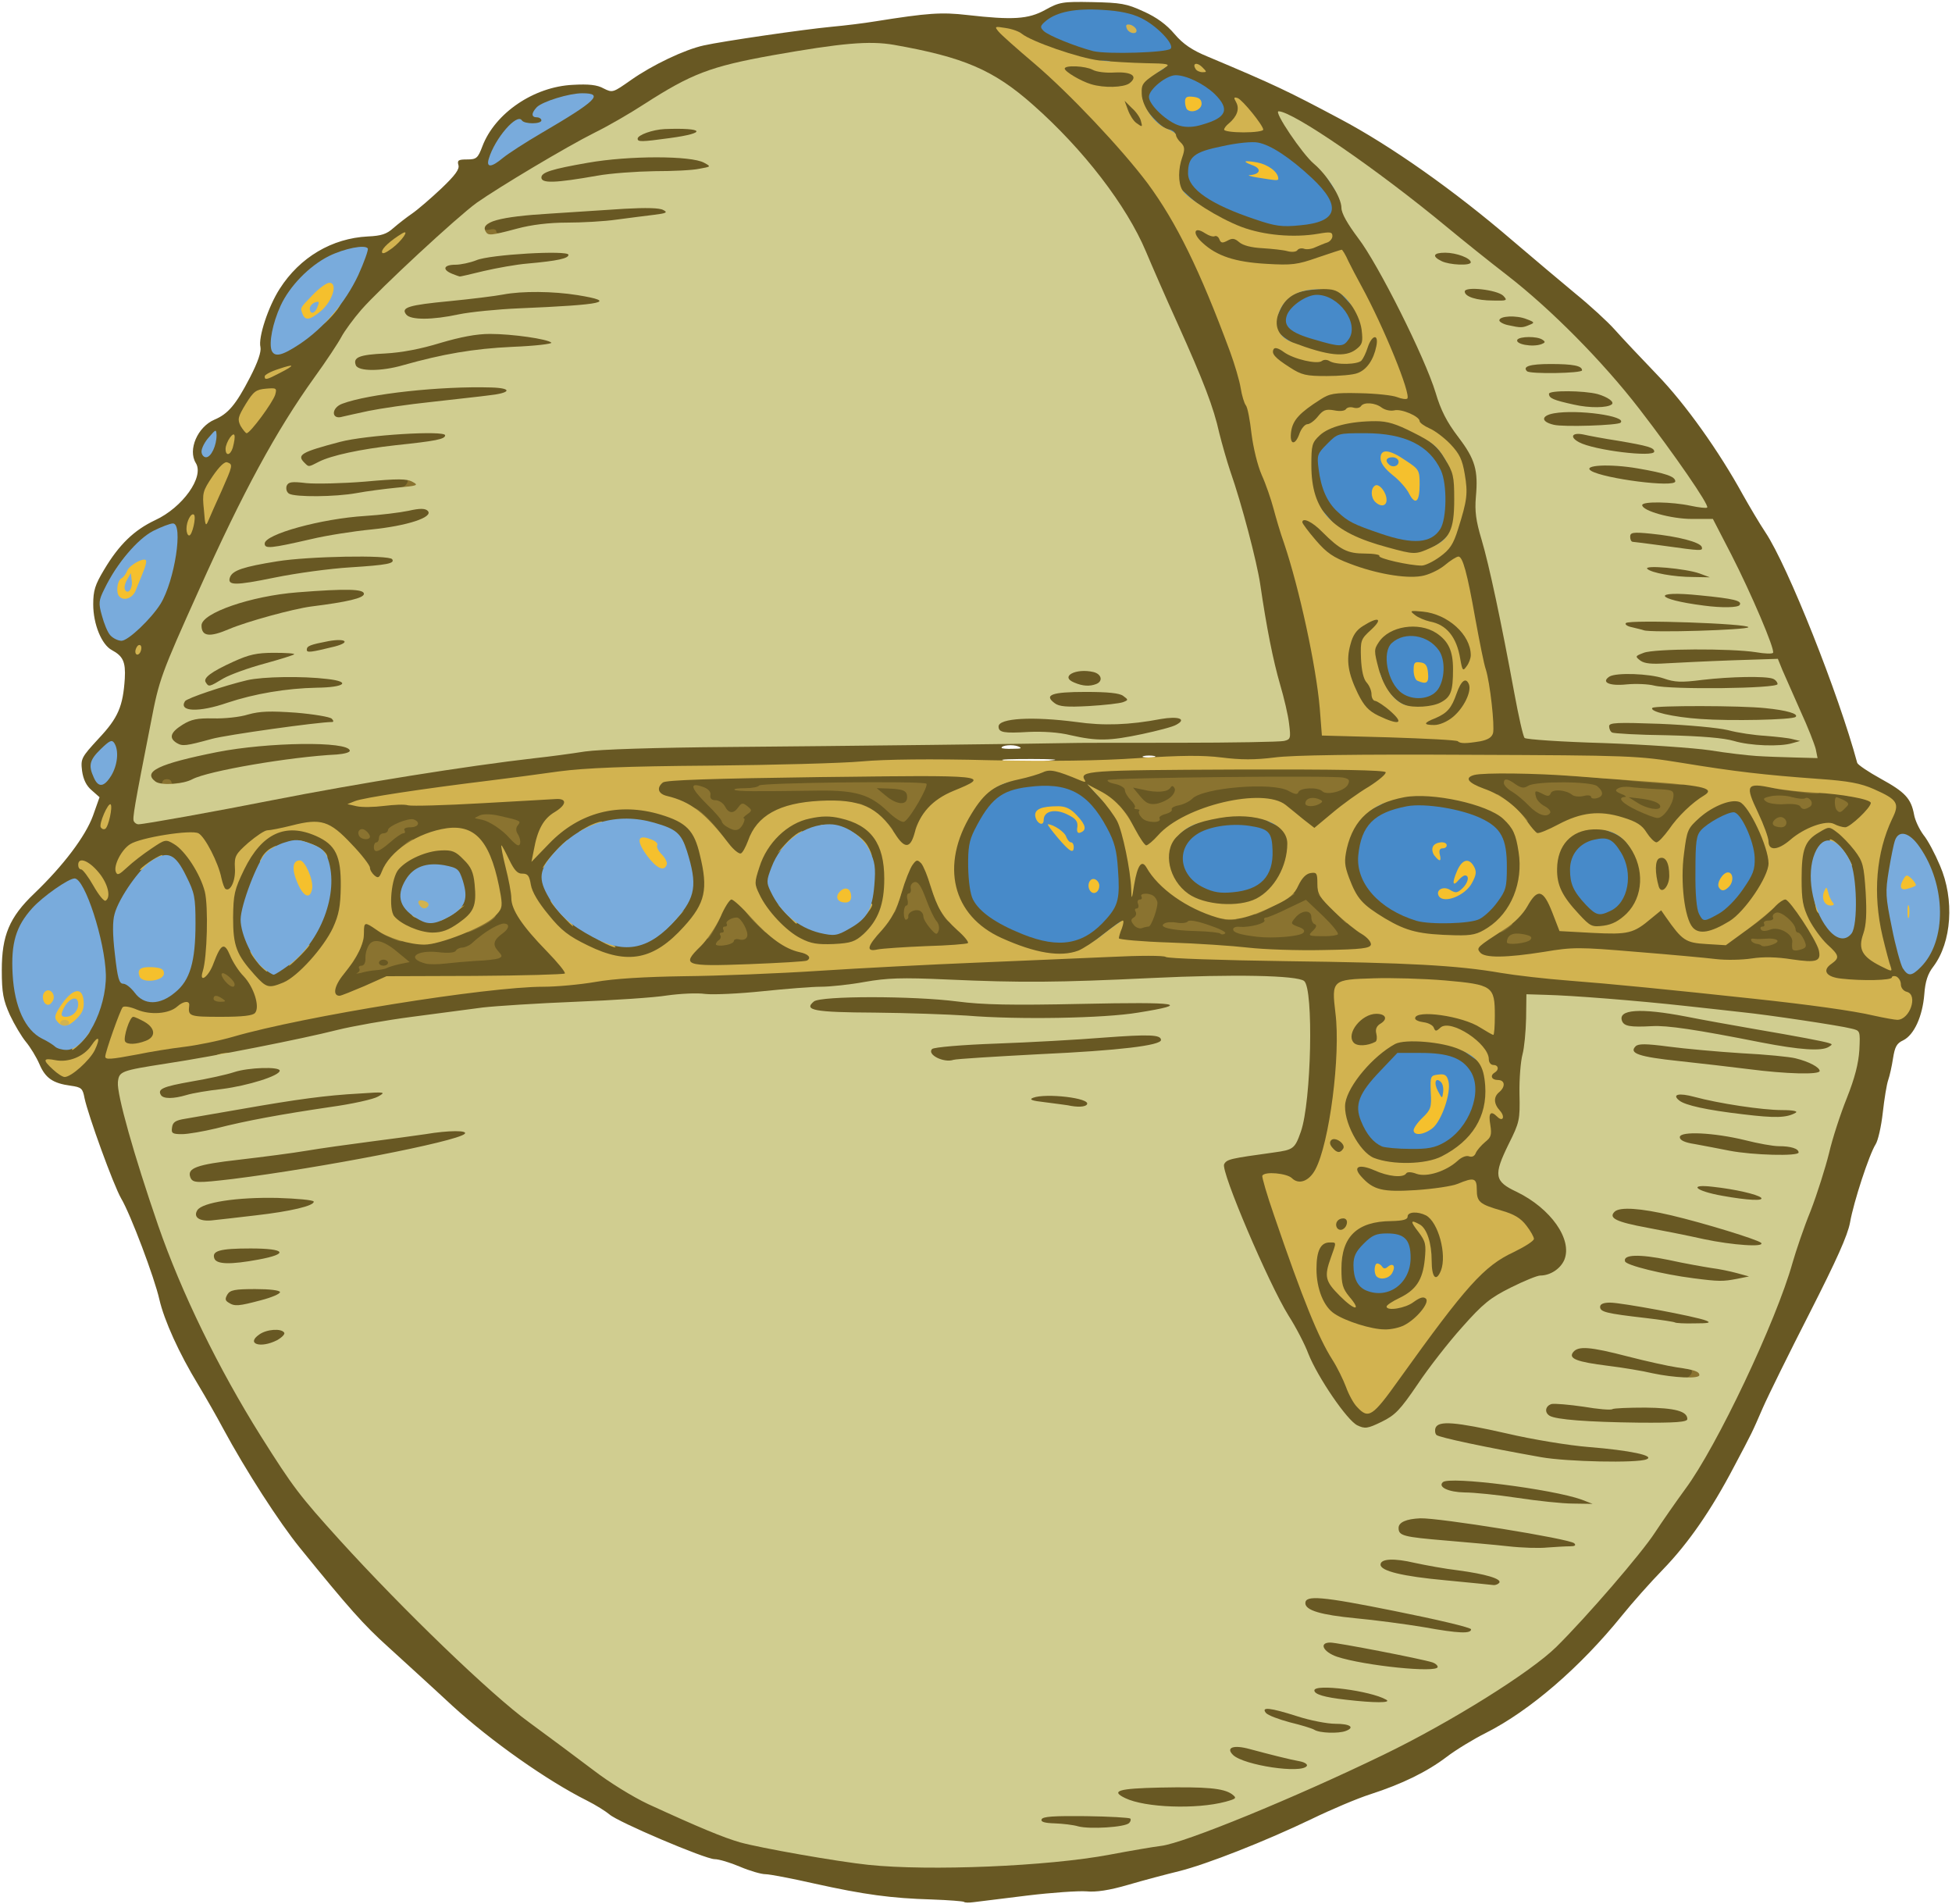 <?xml version="1.0" encoding="utf-8"?>
<!DOCTYPE svg PUBLIC "-//W3C//DTD SVG 20010904//EN" "http://www.w3.org/TR/2001/REC-SVG-20010904/DTD/svg10.dtd">
<svg version="1.0" xmlns="http://www.w3.org/2000/svg" width="649px" height="633px" viewBox="0 0 649 633" preserveAspectRatio="xMidYMid meet">
 <g fill="#685823">
  <path d="M320.5 632.2 c-0.2 -0.2 -5 -0.6 -10.7 -0.8 -13.5 -0.4 -22.4 -1.6 -39.1 -5.3 -7.5 -1.7 -14.8 -3.1 -16.2 -3.1 -1.4 0 -5.2 -1.1 -8.5 -2.5 -3.3 -1.4 -7 -2.5 -8.4 -2.5 -3.1 0 -32.3 -12.4 -35 -14.9 -1.2 -1 -4.5 -3.1 -7.5 -4.6 -13.2 -6.6 -31.9 -19.8 -44.6 -31.4 -7.1 -6.6 -16.8 -15.4 -21.5 -19.7 -8.1 -7.3 -12.9 -12.7 -29.3 -32.9 -6.9 -8.5 -18 -25.7 -25.6 -39.8 -1.8 -3.4 -5.5 -9.9 -8.2 -14.4 -6.4 -10.5 -11.3 -21.4 -12.9 -28.3 -1.6 -7.2 -9.6 -28.4 -12.7 -33.6 -2.6 -4.5 -11 -27.7 -12.2 -33.4 -0.6 -3.2 -1 -3.6 -4.6 -4.1 -5.9 -0.8 -8.4 -2.5 -10.4 -7.2 -1 -2.3 -3 -5.6 -4.5 -7.4 -1.4 -1.7 -3.8 -5.7 -5.3 -8.9 -2.2 -4.9 -2.7 -7.3 -2.7 -14.9 0 -11.5 2.5 -17.6 10.8 -25.5 9.7 -9.3 17 -19 19.5 -25.8 l2.2 -6.2 -2.6 -2.3 c-1.8 -1.5 -2.8 -3.6 -3.2 -6.4 -0.5 -4.1 -0.3 -4.5 5.5 -10.8 6.5 -6.9 8.1 -10.7 8.7 -20 0.3 -5.5 -0.6 -7.4 -4.3 -9.4 -3.4 -1.8 -6.2 -8.6 -6.2 -15.2 0 -4.6 0.6 -6.5 3.6 -11.5 5 -8.4 10 -13.2 17 -16.5 9.1 -4.2 16.4 -14.4 13.5 -19 -2.7 -4.4 0.6 -12 6.2 -14.4 4.5 -1.9 7.1 -4.9 11.8 -14 2.7 -5.2 3.8 -8.6 3.5 -10.1 -0.8 -3.2 2.6 -13.5 6.4 -19.4 6.7 -10.5 17.4 -16.8 29.3 -17.4 4.5 -0.2 6.3 -0.8 8.5 -2.8 1.5 -1.3 4.3 -3.5 6.2 -4.8 1.9 -1.3 6.3 -5.1 9.8 -8.4 4.5 -4.3 6.1 -6.4 5.6 -7.8 -0.4 -1.5 0 -1.8 2.9 -1.8 3.1 0 3.6 -0.4 5.1 -4.4 4.2 -11 17.1 -19.8 30.1 -20.4 5.2 -0.3 8.1 0 10.2 1.2 3 1.5 3.1 1.4 9.1 -2.8 7.1 -5 17.8 -10.1 24.2 -11.5 6.3 -1.4 33 -5.3 42.5 -6.2 4.4 -0.4 10.9 -1.2 14.5 -1.8 17.6 -2.8 22 -3.1 30.7 -2.1 15 1.7 20.2 1.4 25.8 -1.7 4.7 -2.6 5.7 -2.8 15.7 -2.6 9.4 0.2 11.4 0.5 17 3.1 4.3 1.9 7.7 4.4 10.3 7.5 2.9 3.4 5.9 5.4 11 7.5 22.6 9.5 26.7 11.5 44 20.7 17 9 38.1 23.9 57.3 40.4 6.8 5.8 16.3 13.8 21 17.7 4.8 3.9 10.7 9.3 13.1 12 2.4 2.7 8.7 9.4 14 14.9 9.5 9.8 20.7 25.6 28.6 40 2.2 3.9 5.5 9.5 7.5 12.5 7.4 11.1 24.3 53.6 30.5 76.6 0.2 0.6 3.7 3 7.9 5.3 8 4.4 10 6.5 11 11.9 0.3 1.8 1.7 4.8 3.1 6.7 1.5 1.8 3.9 6.4 5.5 10.2 4.9 11.3 3.9 25.5 -2.2 33.6 -1.8 2.3 -2.7 4.9 -3 9.2 -0.6 7.4 -3.4 13.5 -7 15.3 -2.2 1 -2.8 2.2 -3.4 6 -0.4 2.6 -1.1 5.8 -1.6 7.2 -0.5 1.4 -1.3 6.3 -1.8 10.8 -0.5 4.6 -1.6 9.4 -2.4 10.6 -2.1 3.3 -7.3 19.1 -8.5 26 -0.8 4.3 -4.5 12.5 -13.4 30 -6.8 13.3 -13.8 27.5 -15.6 31.6 -3.7 8.5 -3.3 7.7 -9.6 19.6 -7.6 14.5 -15.2 25.4 -23.4 33.9 -4.3 4.4 -10.5 11.4 -13.8 15.5 -13.9 17.2 -30.6 31.6 -45.2 39 -4.2 2.1 -10.1 5.7 -13.1 8 -6.6 5 -14.8 9 -25.3 12.4 -4.4 1.4 -13.1 5.1 -19.5 8.2 -15.6 7.5 -35 15.1 -44.2 17.4 -4.1 1 -11.7 3 -16.8 4.5 -6.5 1.9 -10.8 2.5 -14 2.2 -2.6 -0.2 -11.4 0.4 -19.7 1.4 -8.2 1 -16.2 2 -17.8 2.2 -1.5 0.2 -2.9 0.2 -3.2 -0.1z m20.5 -15.7 c10.7 -0.8 23.3 -2.4 28 -3.5 4.7 -1.1 10 -2 11.8 -2 2.7 0 12.4 -2.9 21.9 -6.6 1.4 -0.6 -2.6 -0.9 -10.7 -0.9 l-12.9 0 -0.3 3 c-0.5 4.7 -5.8 5.3 -29.6 2.9 l-6.3 -0.6 0.3 -4.2 0.3 -4.1 13.2 0 c10 0 12.9 -0.3 12.1 -1.2 -0.5 -0.6 -0.8 -2.7 -0.6 -4.5 l0.3 -3.3 18.6 -0.3 c21.6 -0.3 26.2 0.6 26.7 5.1 0.2 1.5 0.4 2.7 0.5 2.7 0.1 0 4.7 -1.8 10.2 -4 l10 -3.9 -7.6 0 c-7.3 -0.1 -17.1 -2.2 -19.7 -4.4 -0.8 -0.6 -1.2 -2.6 -1 -5.1 0.3 -3.8 0.5 -4.1 3.5 -4.4 1.8 -0.2 5.9 0.4 9 1.2 7.6 2.1 13.2 3.4 16.6 4.1 2.2 0.4 2.7 1.1 2.7 3.5 0 1.7 0.2 3 0.4 3 0.2 0 9.1 -4.2 19.8 -9.3 21.3 -10.3 47.9 -27 56.3 -35.3 10.1 -10 28.3 -31.1 32.7 -37.9 2.5 -3.8 7.1 -10.4 10.1 -14.5 10.5 -14.1 30.3 -55.9 35.7 -75.3 1.1 -3.8 3.7 -11.6 6 -17.2 2.2 -5.7 4.9 -14.3 6.1 -19.1 1.1 -4.8 3.8 -13.1 6 -18.5 4.1 -10.2 5.1 -16.9 2.4 -16.9 -1 0 -1.5 1 -1.5 2.9 0 2.1 -0.6 3.2 -2 3.6 -1.6 0.5 -2 1.5 -2 4.6 l0 3.9 -8.7 0 c-4.9 0 -11.3 -0.4 -14.4 -0.9 -3 -0.5 -13.4 -1.7 -23 -2.6 -22.1 -2.2 -22.2 -2.2 -21.7 -8 0.3 -3.8 0 -4.5 -1.7 -4.7 -1.6 -0.2 -2.1 -1.2 -2.3 -4.4 l-0.3 -4.2 -11.2 -0.8 c-6.2 -0.5 -11.9 -0.9 -12.7 -0.9 -1.1 0 -1.4 1.1 -1.1 4.6 0.1 2.6 -0.3 7.5 -1 11 -0.6 3.5 -1.3 11 -1.3 16.6 -0.2 9.3 -0.4 10.7 -3.4 16.4 -1.8 3.4 -3.2 6.8 -3.2 7.5 0 0.7 2.1 2.2 4.7 3.4 10.7 4.7 17.3 13.2 17.3 22.3 0 7.6 -3.2 11.7 -8.9 11.7 -1 0 -5.4 1.8 -9.8 4 -6.8 3.4 -9.2 5.3 -16.2 13.2 -4.5 5 -11.2 13.6 -14.8 19 -5.8 8.6 -7.4 10.2 -12 12.5 -5.8 2.8 -12.7 2.9 -16 0.2 -2.6 -2.2 -12.3 -17.7 -14.4 -23.3 -1.1 -2.8 -4.1 -8.4 -6.5 -12.3 -5.7 -9.2 -22.4 -47.8 -22.4 -51.9 0 -5.6 1 -6.1 17.5 -8.3 6.5 -0.9 7 -1.2 9 -6.9 3.1 -9 4.1 -40.3 1.3 -43.9 -1.6 -2 -18.6 -2.5 -45.3 -1.2 -29.9 1.5 -49.9 1.7 -67 0.7 -11.4 -0.6 -11.6 -0.6 -4.5 0.5 4.8 0.7 20.6 1.1 43.3 1 l35.7 -0.2 0 3.5 c0 4.1 -1.2 4.7 -11.5 6 l-7 0.9 7 0.5 7 0.5 0.3 4 0.3 4 -6.3 1.3 c-5.7 1.2 -54.3 4.4 -68 4.5 -7 0.1 -9 -1.3 -8.6 -6.2 0.4 -4.4 1.5 -4.8 18.3 -5.1 6.6 -0.1 16.7 -0.6 22.5 -1 l10.5 -0.7 -9 -0.2 c-19.6 -0.4 -34.3 -1.2 -41.5 -2.2 -4.3 -0.5 -14 -0.7 -22.7 -0.3 -16.9 0.8 -18.3 0.4 -18.3 -4.9 l0 -3 -7.7 0.8 c-4.3 0.4 -13.7 0.9 -20.9 1 -7.2 0.2 -14.4 0.6 -16 0.9 -1.6 0.4 -13.5 1.1 -26.4 1.6 -12.9 0.5 -27.1 1.4 -31.5 1.9 -4.4 0.6 -15 2 -23.5 3.1 -8.5 1.1 -18.2 2.7 -21.5 3.6 -3.3 0.9 -11.8 2.9 -19 4.4 -10.7 2.3 -12.2 2.8 -8.2 2.9 l4.7 0.1 0 3.9 c0 3.5 -0.3 4 -3.7 5.5 l-3.8 1.7 6.5 -0.6 c3.6 -0.3 9.9 -1 14 -1.5 4.1 -0.5 10.8 -0.9 14.8 -1 l7.2 0 0 3.3 c0 4.5 -2.1 5.4 -18.5 7.7 -16.1 2.4 -27.7 4.5 -37.7 7.1 -4.2 1 -10.6 1.9 -14.3 1.9 l-6.6 0 0.3 -5.2 c0.3 -5 0.5 -5.3 3.3 -5.8 2.5 -0.3 2.1 -0.5 -2 -1 l-5 -0.5 0 -4.8 0 -4.9 -3.4 0.6 c-1.9 0.3 -3.8 0.9 -4.2 1.3 -2.2 2.2 16.2 57.4 25.3 75.8 9.4 19.1 11.6 23.1 21.6 39 10.6 16.8 12.7 19.6 26.2 34.5 20.9 23 50.2 51.3 62.9 60.5 6.8 5 16.5 12.2 21.5 16 8.5 6.6 14.3 9.7 35.1 18.8 10.5 4.6 16 6.1 33.8 9.2 27.5 4.8 40.3 5.3 71.7 3z m118.2 -156.8 c2 -2.8 5.5 -7.8 7.8 -11.1 3.1 -4.1 3.7 -5.5 2.2 -4.7 -4.5 2.4 -19.3 0.8 -26.2 -2.9 -2.1 -1.1 -2.1 -1.1 -0.4 2.2 0.9 1.8 2.7 4.9 4 6.8 1.3 1.9 3 5.5 3.9 7.9 1.5 4.4 3.2 7.1 4.4 7.1 0.3 0 2.2 -2.4 4.3 -5.3z m30.4 -39.3 c2.3 -2.3 6.7 -5.4 9.9 -6.8 5.5 -2.7 5.6 -2.8 3.9 -4.7 -1 -1.1 -4.3 -2.7 -7.3 -3.5 -6.9 -2 -8.1 -2.9 -8.1 -6.1 0 -2.1 -0.4 -2.4 -2.2 -1.9 -3.6 1 -26.2 2 -29.1 1.2 -4.7 -1.1 -8.7 -5.4 -8.7 -9.2 0 -2.9 -0.3 -3.4 -2.4 -3.4 -1.8 0 -2.9 1 -4.6 4.3 -1.2 2.3 -2.7 4.5 -3.4 4.9 -2.1 1.4 -9.7 0.9 -11.3 -0.7 -0.8 -0.9 -1.7 -1.4 -1.9 -1.2 -0.5 0.5 5.1 17.4 7.6 22.9 l1.8 4.2 0.8 -4 c0.8 -4.7 2 -6.4 4.5 -6.4 1.3 0 1.9 -0.9 2.1 -3.7 0.3 -3.7 0.4 -3.8 4.7 -4.1 2.4 -0.2 4.7 0.1 5 0.6 0.7 1.2 14.1 -0.6 14.1 -1.9 0 -1.2 9.7 -1.1 12.1 0.1 3.1 1.7 5 6.7 5.6 14.4 0.6 8.1 -0.7 12.6 -3.5 12.6 -1.5 0 -1.8 0.5 -1.4 2.6 0.5 2.7 0.5 2.7 4 -1.7 2 -2.4 5.5 -6.3 7.8 -8.5z m-26.5 2.7 c3.4 -3.5 3.7 -6.1 0.8 -8.7 -1.8 -1.7 -2.3 -1.7 -4.6 -0.4 -1.4 0.8 -3.5 2.7 -4.6 4.2 -1.9 2.5 -1.9 2.8 -0.3 5.2 2.2 3.4 5.1 3.3 8.7 -0.3z m14 -46.3 c4.3 -2.4 8.6 -8.2 9.6 -12.8 1.2 -6.1 -5.1 -11 -14.2 -11 -3.7 0 -5.1 0.6 -8.3 3.5 -2.2 1.9 -5.2 5.3 -6.7 7.5 -2.5 3.6 -2.6 4.3 -1.5 6.9 1.2 3.1 4.5 6.5 7 7.4 3.6 1.3 10.4 0.6 14.1 -1.5z m-402.1 -10.8 c3.4 -0.8 3.4 -0.8 0.5 -0.8 -1.6 0 -5.2 0.6 -8 1.3 l-5 1.4 4.5 -0.5 c2.5 -0.3 6.1 -0.9 8 -1.4z m374.9 -14.9 c-1.4 -0.4 -1.6 -0.1 -2.4 3.4 l-0.7 3 2.1 -3 c1.2 -1.7 1.6 -3.1 1 -3.4z m-424.6 -9.1 c3.3 -3.8 6.7 -13 6.7 -17.9 0 -5 -3.3 -17.9 -6 -23.1 l-2.1 -4.1 -2.8 1.8 c-8.9 5.7 -14.1 13.9 -14.1 22.1 0.1 10.6 4.1 18.7 11.2 22.3 4.4 2.3 4.3 2.3 7.1 -1.1z m45.7 0.6 l4.5 -1.5 -7.7 0 c-4.2 -0.1 -7.8 -0.5 -8 -1 -0.1 -0.5 -1.5 -0.7 -3 -0.4 -2.2 0.4 -2.8 1.1 -2.8 3.1 0 2.5 0.1 2.5 6.3 1.9 3.4 -0.4 8.2 -1.3 10.7 -2.1z m396.5 -3.8 l0 -4.3 6.6 -0.3 c3.7 -0.2 9.6 0.4 13 1.2 3.5 0.8 6.6 1.2 6.9 1 0.2 -0.3 -0.2 -1.7 -1.1 -3.2 -1.8 -3.3 -4.4 -3.8 -25.4 -4.7 -18.5 -0.9 -20.5 -0.3 -20.5 5.5 l0 4.1 2.8 -2.1 c2.2 -1.7 4 -2.1 8.3 -1.8 l5.4 0.3 0 4.3 c0 3.5 0.3 4.2 2 4.2 1.7 0 2 -0.7 2 -4.2z m-99.7 2.5 c-1 -0.2 -2.6 -0.2 -3.5 0 -1 0.3 -0.2 0.5 1.7 0.5 1.9 0 2.7 -0.2 1.8 -0.5z m-267 -5.8 c4 -0.8 7.4 -1.5 7.5 -1.5 0.1 0 0.1 -2 -0.1 -4.5 -0.3 -3.8 0.1 -5 3.1 -8.7 4.6 -5.7 6.7 -10 6.7 -13.9 0 -3.1 0 -3.1 4.5 -2.7 l4.5 0.3 0 -4.7 c0 -4.3 -0.2 -4.7 -2.7 -5 -1.8 -0.2 -3.2 -1.4 -4.6 -3.8 -1 -1.9 -2.2 -3.8 -2.5 -4.2 -0.4 -0.4 -0.8 3.8 -0.9 9.2 -0.1 8.3 -0.5 10.8 -2.7 15.5 -4.6 10 -15.4 19.5 -22.2 19.5 -2.1 0 -2.4 0.5 -2.4 3.5 0 3.2 0.2 3.5 2.3 3 1.2 -0.3 5.5 -1.2 9.5 -2z m530.6 -1.4 c0.3 -0.5 -0.1 -1.1 -0.9 -1.5 -0.8 -0.3 -1.5 -1.2 -1.5 -2.1 0 -1.2 -1.7 -1.5 -9.7 -1.6 -11.7 -0.1 -14.7 -0.8 -15.1 -3.5 -0.2 -1.7 -1.5 -2.2 -8.3 -3.2 -5.5 -0.8 -9.6 -0.8 -13.2 -0.1 -3.5 0.6 -8.1 0.6 -13.3 -0.1 -24.4 -3 -43.9 -4.1 -51.9 -2.9 -4.4 0.7 -8.4 1.5 -8.8 1.9 -0.5 0.4 3.8 1 9.5 1.4 9.7 0.7 46.2 4.2 68.3 6.6 13.5 1.5 32.1 4 37 5 5.7 1.1 7.3 1.1 7.9 0.1z m-491.4 -5.6 l10.5 -1.4 -9.7 0.4 c-5.5 0.2 -11.1 1.1 -13 1.9 -2.5 1.1 -2.7 1.4 -0.8 1 1.4 -0.3 7.2 -1.1 13 -1.9z m-84.8 -1.6 c4.6 -3.7 6.8 -10.3 6.8 -19.9 0 -5.5 -0.6 -7.8 -3.1 -12.8 -1.7 -3.4 -3.5 -6.2 -3.9 -6.2 -1.7 0 -8 7 -11 12.3 -3.1 5.4 -3.5 8.6 -2.4 18.5 0.5 3.9 1.1 5.2 2.4 5.2 0.9 0 2.6 1.4 3.8 3 1.3 1.7 2.6 3 3 3 0.4 0 2.4 -1.4 4.4 -3.1z m147.8 -5 l2.5 -0.7 -2.8 -0.1 c-1.5 -0.1 -6 -1.7 -10 -3.7 l-7.2 -3.5 2.8 2.8 c1.5 1.6 2.7 3.9 2.7 5.2 0 2.1 0.3 2.2 4.7 1.5 2.6 -0.4 5.9 -1 7.3 -1.5z m23 -3.4 c0 -1.4 -0.2 -2.5 -0.6 -2.5 -0.3 0 -2.2 1.1 -4.2 2.5 l-3.7 2.5 4.3 0 c3.8 0 4.2 -0.2 4.2 -2.5z m-130 -3.1 c4.2 -3.8 9.5 -13.4 10.6 -19.1 0.4 -1.9 0.1 -5.2 -0.5 -7.4 -1 -3.2 -1.8 -4 -5 -5 -5.8 -1.7 -9.6 0.7 -13.1 8.4 -5.2 11.6 -5.4 13 -3 18.4 2.1 4.9 4.7 8.3 6.2 8.3 0.4 0 2.6 -1.6 4.8 -3.6z m188.4 3 c3.4 -1.3 1.3 -1.9 -5.4 -1.6 -3.8 0.2 -7 0.8 -7 1.3 0 1 9.9 1.2 12.4 0.3z m355.7 -6.9 c2.3 -4.9 2.4 -10 0.3 -16.2 -1.9 -5.7 -6.3 -13.7 -7.1 -12.9 -0.4 0.3 -1.2 3.6 -1.9 7.3 -1.1 6.1 -1.1 7.8 0.7 16.3 3 14.2 2.8 13.8 4.6 11.4 0.9 -1 2.4 -3.7 3.4 -5.9z m-152.1 4.7 c0 -1.7 -1.2 -2 -11.2 -2.6 -8.4 -0.5 -12.1 -1.2 -14.5 -2.6 l-3.3 -1.9 0 3.9 0 3.9 7.8 0.4 c20.6 0.9 21.2 0.8 21.2 -1.1z m-157.5 0.2 c1.4 -0.6 1 -1 -1.5 -2 -4.1 -1.8 -4 -1.8 -4 0.6 0 2.1 2.2 2.6 5.5 1.4z m-116.4 -7.2 c5.2 -3.4 11.7 -10.6 12.6 -14.1 0.8 -3.1 -1.2 -10.8 -3.6 -14.1 -2.4 -3.3 -12.2 -6.3 -17.5 -5.5 -5.8 0.9 -13.2 5.3 -18.2 10.8 l-4.4 4.9 2.3 3.9 c1.2 2.2 3.6 5.3 5.2 6.9 3.4 3.3 15.1 9.9 17.6 10 0.8 0 3.5 -1.3 6 -2.8z m-140.1 -4.2 c0 -3.3 -0.4 -6 -1 -6 -0.6 0 -1 2.7 -1 6 0 3.3 0.4 6 1 6 0.6 0 1 -2.7 1 -6z m286.2 1.7 c2.3 -1.8 5.3 -4.8 6.6 -6.7 2.1 -3.1 2.3 -4.3 1.8 -9.8 -1 -11.6 -10.5 -25 -17.9 -25.3 -10.4 -0.5 -15.1 1.1 -19 6.3 -4.5 6 -6.7 11.5 -6.7 16.8 0 9 4.1 13.7 16.7 19 9.1 3.9 13 3.9 18.5 -0.3z m-79.5 -1.7 c10.4 -6.3 8.8 -22.9 -2.7 -26.8 -5.6 -2 -14.1 3.2 -17.5 10.8 -1.7 3.7 -1.7 4 0.3 7.2 2.5 4 5.7 7 9.7 9.1 4 2.1 6.4 2.1 10.2 -0.3z m333.1 -5.6 c0.2 -5.6 -0.2 -7.6 -2 -10.8 -3 -5.2 -4.4 -5.5 -5.8 -1.1 -1.4 4.3 -0.1 11 3.2 16.3 3 4.8 4.3 3.6 4.6 -4.4z m-124.9 3.1 c4.8 -2.4 9.1 -9.2 9.1 -14.2 0 -8.4 -4.4 -12.9 -15.5 -15.8 -8.3 -2.1 -13.2 -1.9 -19.3 1 -4 1.9 -5.6 3.3 -6.7 5.9 -3.6 8.6 -0.1 15.1 11.5 21.1 7.3 3.7 16 4.6 20.9 2z m-341.3 -1.6 c3.5 -2.1 4.2 -4.5 2.4 -8 -1.6 -2.9 -7.4 -2.6 -10.5 0.6 -3.2 3.1 -3.1 4.8 0.1 7.4 3.3 2.6 3.9 2.6 8 0z m301.2 0.4 c-4.2 -4.9 -6 -15.8 -3.8 -23.2 1.2 -4.4 0.6 -5 -2.3 -2.3 -2.6 2.4 -8.5 3 -10.5 1 -0.9 -0.9 -1.2 0.1 -1.2 4.5 l0 5.7 5 0 5 0 0 3.7 c0 3 0.8 4.5 4.2 8 4.2 4.3 6.5 5.9 3.6 2.6z m-286.6 -6 l-1 -4.8 -0.1 6 c-0.1 4.3 0.2 5.6 1 4.8 0.8 -0.8 0.9 -2.5 0.1 -6z m394.8 4.8 c0 -0.5 -2 -1.1 -4.5 -1.3 -2.5 -0.2 -4.5 0 -4.5 0.4 0 0.4 1.9 0.9 4.3 1.1 2.3 0.2 4.3 0.4 4.5 0.5 0.1 0.1 0.2 -0.2 0.2 -0.7z m19.3 -7.1 c4.3 -6.2 4.5 -8.3 1.5 -14.4 -1.9 -4 -2.4 -4.4 -4.2 -3.4 -5.9 3 -6.6 4.5 -6.6 14.8 0 5.3 0.3 10 0.7 10.3 1.1 1.2 4.7 -1.8 8.6 -7.3z m-39.9 3.5 c2.3 -3.4 2 -6.5 -0.9 -10.8 -3 -4.3 -3.4 -4.4 -6.8 -1.7 -4.7 3.7 -4.4 7.3 1 13.2 2.8 3 4.4 2.8 6.7 -0.7z m-222.2 -5.4 c-0.5 -8.1 1.1 -16 4.5 -21.3 2.6 -4.3 2.5 -4.3 -2.1 -2.4 -3.7 1.5 -7.3 6.1 -9.2 11.4 -1.1 3.3 -1 3.7 0.9 4.7 1.3 0.6 2.7 3.3 4 7.8 1.1 3.7 2.1 6.7 2.2 6.7 0.1 0 0 -3.1 -0.3 -6.9z m-66 0.4 c0.3 -4.4 0.3 -4.4 -3.2 -4.7 -2.7 -0.2 -4.1 -1.2 -6.8 -4.7 l-3.4 -4.5 0.8 4 c0.3 2.1 1.1 4.7 1.5 5.6 0.5 0.9 0.9 3.4 0.9 5.5 l0 3.8 4.9 -0.3 4.9 -0.4 0.4 -4.3z m347.8 -1.4 c0 -5.7 -0.1 -5.8 -2.5 -5.3 -2.1 0.4 -2.5 1 -2.5 3.9 0 1.9 -0.5 4.3 -1 5.4 -1 1.7 -0.7 1.9 2.5 1.9 l3.5 0 0 -5.9z m-183.3 2.4 c3.3 -0.9 7.3 -6.2 7.3 -9.5 0 -3.8 -2.8 -5.3 -9.6 -5.3 -8.7 0 -14.9 4.8 -12.6 9.8 1.3 2.8 8.6 6.7 11.2 6 0.8 -0.2 2.5 -0.6 3.7 -1z m101.3 -1.7 c0 -1.8 0.3 -5 0.6 -7 0.7 -3.8 0.6 -3.8 -2.8 -3.8 l-3.5 0 0.1 7 c0.1 6.9 0.1 7 2.9 7 2.4 0 2.7 -0.4 2.7 -3.2z m-214 -6.4 c0 -0.2 -0.7 -0.4 -1.5 -0.4 -1.1 0 -1.5 1.1 -1.5 3.8 l0.1 3.7 1.4 -3.4 c0.8 -1.8 1.5 -3.5 1.5 -3.7z m324.4 -12.3 c-0.5 -0.6 -3.4 2 -4.5 4.1 -0.7 1.2 -0.6 2.5 0.2 4 1.2 2.2 1.3 2 2.9 -2.7 1 -2.8 1.6 -5.2 1.4 -5.4z m-566.4 -3.5 c4.7 -0.8 17.9 -3.3 29.5 -5.6 29.6 -5.8 64.5 -11.4 87.5 -14 4.7 -0.5 11.9 -1.5 16 -2.1 7.4 -1.1 76.6 -2.5 117.3 -2.3 l20.7 0.2 0 -3.8 c0 -4.2 -0.2 -4.1 11.7 -5.6 5.1 -0.6 5.2 -0.7 5.5 -4.3 0.3 -3.1 0.7 -3.6 3 -3.9 2.2 -0.3 2.7 -0.9 3 -3.5 0.3 -3.2 0.4 -3.2 6.3 -3.5 8.6 -0.5 10.5 0.2 10.5 3.8 0 2.6 0.4 3 2.6 3 4.4 0 6.4 1.7 6.4 5.5 0 1.8 -0.6 3.6 -1.2 3.8 -0.7 0.3 1 0.3 3.7 -0.1 2.8 -0.4 7.3 -0.7 10 -0.7 l5 0 0 4.3 0 4.2 13 0 c7.2 0 14 -0.3 15.1 -0.6 2.4 -0.6 2.6 1 -2.4 -18.6 -1.7 -6.5 -3.3 -14.3 -3.7 -17.5 -1.5 -13.6 -5.8 -31.3 -11.5 -47.8 -1.1 -3.3 -2.7 -8.9 -3.6 -12.5 -1.9 -8.6 -5.2 -17.2 -13.9 -36.5 -4 -8.8 -8.7 -19.6 -10.5 -23.9 -6.4 -15.2 -20.7 -33.9 -37.6 -48.8 -13 -11.5 -22.8 -15.7 -45.4 -19.7 -7.2 -1.3 -11.1 -0.9 -35 3.3 -19.9 3.5 -27.9 6.4 -41 15.1 l-5.5 3.6 5.5 -0.5 c3 -0.3 7.9 -0.3 10.8 0.1 l5.3 0.6 -0.3 3.6 c-0.3 3.1 -0.7 3.6 -3 3.9 -3.8 0.4 -3.5 2.2 0.3 2.2 4.8 0 6.9 1.6 6.9 5.4 0 3.2 -0.2 3.4 -4.6 4 -2.6 0.3 -9.2 0.6 -14.8 0.6 -5.6 0 -13.7 0.7 -18.1 1.6 -10.7 2 -23.3 2.4 -24.4 0.6 -0.7 -1.1 -2.3 -0.5 -7.5 2.8 -6.3 4 -8.5 6 -4.8 4.5 0.9 -0.4 8 -1.2 15.7 -1.6 45.1 -2.7 44.5 -2.7 44.5 2.6 0 1.9 -0.3 3.5 -0.7 3.6 -0.5 0 -4.4 0.4 -8.8 1 -4.4 0.5 -14.7 1.4 -23 1.9 -8.2 0.5 -17 1.5 -19.5 2.4 l-4.5 1.5 11.8 0 11.7 0.1 0 3.9 c0 4.4 -0.2 4.5 -13.5 5.7 -3.8 0.3 -10.4 1.5 -14.7 2.5 -8.6 2.1 -12.5 2.4 -16.2 0.9 -2.2 -0.8 -2.6 -1.6 -2.6 -5 0 -3.9 0.1 -4 3.4 -4 1.8 0 5 -0.7 6.9 -1.5 2 -0.8 5.8 -1.6 8.4 -1.6 l4.8 -0.1 -5.2 -1 c-5 -0.9 -5.2 -1.1 -5.5 -4.4 l-0.3 -3.4 -15.3 14.2 c-14.1 13.2 -25.2 24.9 -25.2 26.7 0 1.5 17.5 -0.2 24.4 -2.4 l7.1 -2.3 -7.5 -0.1 c-4.5 -0.1 -8.1 -0.6 -8.8 -1.3 -1.6 -1.6 -1.5 -7.3 0.1 -8.5 0.6 -0.5 6.8 -1.5 13.7 -2.2 6.9 -0.6 15.4 -1.7 18.9 -2.3 6.8 -1.2 29.4 -0.5 34.6 1 2.5 0.7 3 1.4 3.3 4.4 l0.3 3.6 -7.3 0.6 c-4 0.3 -13.1 0.8 -20.3 1.1 -20.4 0.9 -23.5 2 -8 2.8 17.2 0.8 18.9 1.3 19.3 5.9 l0.3 3.5 -13.8 0.6 c-13 0.6 -23.4 2.4 -36.3 6.1 -3.5 1.1 -8.4 1.5 -13.5 1.4 l-8 -0.3 -0.5 -3.4 -0.5 -3.4 -2.9 4.1 c-1.6 2.3 -3.3 4.2 -3.7 4.2 -0.5 0 -0.9 0.4 -0.9 1 0 0.5 -2.2 4.2 -4.9 8.2 -5.9 8.7 -16.5 27.7 -22.7 40.5 -4.8 10 -5 10.8 -3.2 9.7 0.7 -0.4 2.8 -1 4.8 -1.4 3.3 -0.5 3.5 -0.8 3.8 -4.7 0.3 -4.1 0.5 -4.3 5.5 -6.1 5 -1.9 17.1 -4.8 23.2 -5.5 1.7 -0.2 -1.9 -0.5 -8 -0.6 -6 -0.1 -11.6 -0.5 -12.3 -1 -0.9 -0.5 -1.2 -2.4 -1 -5.2 0.3 -3.8 0.6 -4.4 2.8 -4.7 2.3 -0.3 2.5 -0.6 2.2 -4.7 -0.5 -5.1 -0.3 -5.3 12.3 -8.5 6.9 -1.7 6.9 -1.8 3 -2.1 -4 -0.4 -4 -0.4 -4.3 -5 -0.3 -4.3 -0.1 -4.7 2.5 -5.7 4.5 -1.7 26 -5.1 35.9 -5.6 5 -0.3 12.8 -0.3 17.3 0.1 l8.1 0.6 0 3.3 c0 1.8 -0.4 3.5 -0.9 3.8 -0.5 0.4 -7.6 1.3 -15.8 2.1 -14.6 1.5 -30.3 3.9 -35.9 5.4 -1.6 0.4 4.9 0.5 14.4 0.3 l17.2 -0.5 0 4.1 c0 4.6 0.5 4.4 -16.5 6.2 -12 1.3 -21.6 3.4 -25.3 5.6 -2.7 1.5 -2.7 1.5 1.8 1 13 -1.4 28 -1.8 28 -0.7 0 0.6 0.7 1.1 1.5 1.1 1 0 1.5 1.1 1.5 3.5 l0 3.5 -5.2 0.1 c-2.9 0 -8.4 0.6 -12.3 1.4 l-7 1.4 8 -0.5 c4.4 -0.3 10.7 -0.6 14 -0.7 l6 -0.2 0.3 3.8 c0.3 3.6 0.1 3.8 -4 5.6 -2.4 1.1 -7 2.2 -10.3 2.6 -3.3 0.3 -9.8 1.1 -14.5 1.8 l-8.5 1.2 12.5 0.5 12.5 0.5 0.3 3.7 c0.4 4.5 0.6 4.4 -15.8 5.7 l-11.5 0.8 8.8 0.2 8.7 0.1 0 4.4 0 4.4 -6.2 1.1 c-3.5 0.6 -8.5 1.4 -11.3 1.7 -6.1 0.8 -21.4 5 -27.3 7.5 -4.8 2.1 -13.2 2.5 -14.9 0.8 -1.2 -1.2 -6.5 10.5 -8.9 19.6 -1.9 7 -1.8 7.8 0.6 6.5 1.5 -0.8 2 -2.1 2 -5.1 0 -3.6 0.3 -4.1 3.4 -5.4 2.6 -1.1 3.5 -2.2 3.8 -4.2 0.3 -2.4 1.5 -3.4 7.8 -6.5 7 -3.5 8.1 -3.8 16.4 -3.8 6.6 0 9.2 -0.4 10 -1.5 1.2 -1.6 14.6 -4.1 17 -3.2 1 0.4 1.6 1.9 1.6 4.1 0 3.2 -0.3 3.6 -3.7 4.5 -2.1 0.6 -5.8 1.3 -8.3 1.7 -6.5 1 -8.5 2.3 -3.5 2.4 2.2 0 6.4 0.3 9.3 0.7 l5.3 0.6 -0.3 4.1 -0.3 4.1 -10 0.3 c-11.7 0.3 -15.6 2.1 -4.9 2.3 10.3 0.1 11.8 0.8 12.2 5.1 0.3 3.3 0.1 3.7 -2.5 4 -2.1 0.3 -1.5 0.6 2.7 1.4 l5.5 0.9 0 4 c0 4 0 4 -4 4.2 -11.7 0.7 -32.9 3.8 -40.4 6 -14.8 4.1 -16.5 4.4 -21.4 4.1 -3.8 -0.2 -4.7 0 -4.7 1.4 0 0.9 -0.3 2.3 -0.6 3.2 -0.7 1.9 -1 1.9 9.6 0.2z m137.5 -1.1 c2.2 -0.8 7.7 -1.4 12.3 -1.5 l8.2 0 0 -4 0 -4 -7.8 0 c-7.1 0 -12.2 0.6 -41.7 4.5 l-10 1.4 12 -0.7 c6.6 -0.4 14.3 -0.7 17 -0.7 4.9 0 5 0.1 5.3 3.3 0.2 1.7 0.4 3.2 0.5 3.2 0.1 0 2 -0.7 4.2 -1.5z m382.5 -6.1 c0 -0.8 -0.6 -1.4 -1.2 -1.4 -0.7 0 -2.3 -0.3 -3.5 -0.6 -1.9 -0.5 -2.3 -0.2 -2.3 1.8 0 2.2 0.4 2.4 3.5 2 2.1 -0.3 3.5 -1 3.5 -1.8z m-93 -2.9 c0 -2.4 0.5 -3.5 1.8 -3.8 0.9 -0.3 -1.4 -0.5 -5.3 -0.6 -3.8 -0.1 -9.3 -0.4 -12.1 -0.7 l-5.2 -0.7 -0.3 4.4 -0.4 4.4 10.8 0.1 10.7 0.2 0 -3.3z m-153.2 -1.5 c2.5 -0.8 2.4 -0.8 -1 -0.9 -2.8 -0.1 -3.8 0.3 -3.8 1.5 0 0.8 0.5 1.2 1.1 0.9 0.6 -0.4 2.3 -1.1 3.7 -1.5z m217.2 -1.6 c-4.1 -0.7 -12.7 -1.2 -19 -1.2 l-11.5 0.1 11.4 0.8 c6.3 0.5 12.2 1 13 1.2 0.9 0.3 4.3 0.5 7.6 0.5 l6 -0.1 -7.5 -1.3z m-205.5 -1.5 c1.1 -0.4 4 -1 6.5 -1.2 2.5 -0.2 -0.7 -0.4 -7 -0.4 -6.3 0 -10.7 0.1 -9.7 0.4 0.9 0.2 1.7 1.1 1.7 1.8 0 1.5 4.5 1.2 8.5 -0.6z m40.3 -2.6 c-1 -0.2 -2.6 -0.2 -3.5 0 -1 0.3 -0.2 0.5 1.7 0.5 1.9 0 2.7 -0.2 1.8 -0.5z m-329.6 -1 c0.2 -0.5 0.1 -2.8 -0.2 -5.3 l-0.5 -4.5 -1.1 5.3 c-0.9 4.1 -0.9 5.2 0.2 5.2 0.7 0 1.4 -0.3 1.6 -0.7z m284.3 -2.2 c-1.8 -0.7 -5.5 -0.4 -5.5 0.5 0 0.2 1.7 0.4 3.8 0.3 2.8 0 3.2 -0.2 1.7 -0.8z m193.5 -7.6 l0 -3.5 7 0 c6.7 0 7 -0.1 7 -2.4 0 -1.3 0.6 -2.7 1.3 -2.9 1.4 -0.6 -0.5 -0.8 -9.3 -1 l-6.5 -0.2 -0.3 -3.9 c-0.4 -4.6 0.7 -5.6 6.1 -5.6 3.5 0 3.7 -0.2 3.7 -3 0 -2.3 0.6 -3.3 2.3 -3.9 2.4 -1 1.8 -1.4 -3.6 -2.6 -2.5 -0.5 -2.8 -0.9 -2.5 -4.3 l0.3 -3.7 10.5 0.1 c8.7 0.1 9.8 0 6.2 -0.8 -4.2 -0.9 -4.3 -1 -4 -4.6 0.3 -3.3 0 -3.8 -2.7 -4.8 -2.5 -0.9 -3.1 -1.7 -3.3 -4.7 -0.3 -3.6 -0.3 -3.7 3.5 -3.8 3.2 -0.2 3.4 -0.3 0.8 -0.6 -9.7 -1.1 -9.5 -1 -9.5 -5.8 l0 -4.5 4.8 -0.1 c4.4 -0.1 4.5 -0.1 1.9 -1.1 -2.6 -0.9 -2.9 -1.4 -2.5 -5.3 l0.3 -4.2 -7.5 -1.3 c-10.3 -1.7 -11.3 -2.3 -10.8 -7 0.3 -3.3 0 -3.9 -2.4 -4.8 -1.8 -0.6 -2.8 -1.8 -2.8 -3 0 -1.6 -1 -2.2 -4.7 -2.8 -4.8 -0.9 -4.8 -0.9 -5.1 -5.2 -0.2 -2.5 0.1 -4.2 0.7 -4.2 0.6 0 1.1 -1.8 1.1 -3.9 0 -3.9 -0.1 -4 -3.7 -4.3 -3.8 -0.3 -3.8 -0.3 -3.9 -4.8 0 -3.4 -0.5 -4.6 -1.7 -4.8 -1.1 -0.2 -1.7 -1.3 -1.7 -3.2 0 -2.4 -0.5 -2.9 -2.7 -3.2 -2.4 -0.3 -2.8 -0.8 -3.1 -4 -0.3 -3.4 -0.6 -3.8 -3.2 -3.8 -1.6 0 -4 -0.4 -5.4 -1 -2.2 -0.8 -2.6 -1.6 -2.6 -5 l0 -4 6.3 0 c5.1 -0.1 5.8 -0.3 4.3 -1.2 -1.1 -0.6 -5 -1 -8.6 -0.9 -9.2 0.3 -12 -1.1 -12 -6.1 0 -3.6 0.2 -3.8 3.1 -3.8 2.8 0 3 -0.2 1.8 -1.6 -1.5 -1.8 -20.1 -16.4 -27.3 -21.5 -12.8 -8.9 -15.6 -10.7 -15.6 -10.1 0 0.4 1.6 2 3.6 3.6 4.6 3.6 9.4 11.2 9.4 14.7 0 1.8 2 5.3 5.6 10.1 6.7 8.7 22.1 39.7 25.7 51.4 1.7 5.7 3.7 9.8 6.7 13.5 6.1 7.6 7 10.5 7 21.1 0 6.4 0.6 11.2 2 15.5 2.1 6.7 6.3 26.6 10.5 49.8 1.4 7.6 2.9 14.2 3.3 14.6 0.8 0.9 6.3 1.5 15.5 1.7 l6.7 0.2 0 -3.5z m-39 -2.5 c0 -2.7 -0.4 -5 -1 -5 -0.5 0 -1 0.7 -1 1.5 0 0.8 -1.4 3 -3.1 5 l-3.1 3.5 4.1 0 4.1 0 0 -5z m-38.7 2.4 c-9.9 -4.9 -12.7 -30.1 -4 -35.4 3.8 -2.4 11.7 -2.8 11.7 -0.6 0 0.9 0.7 1.2 2 0.9 1.3 -0.3 2 -1.4 2 -2.9 0 -2.3 0.3 -2.4 6.3 -2.4 4.3 0 7.4 0.6 10 2 2 1.1 3.9 2 4.1 2 0.4 0 -1.1 -8.4 -2 -11.3 -0.5 -1.7 -0.7 -1.7 -3.1 -0.1 -5.8 3.7 -22.9 2.7 -35.3 -2.1 -4.9 -1.9 -7.6 -3.7 -11.1 -7.6 l-4.5 -5 3.8 14.8 c4.4 17.1 7.8 35.6 7.8 42.9 0 2.8 0.3 5.4 0.7 5.7 0.3 0.4 3.8 0.7 7.7 0.7 l7.1 0 -3.2 -1.6z m16.7 -0.4 c0 -1.1 -0.4 -2 -1 -2 -0.5 0 -1 0.9 -1 2 0 1.1 0.5 2 1 2 0.6 0 1 -0.9 1 -2z m3.9 -13.6 c2.8 -3.6 2.6 -5 -0.8 -8.5 -3.4 -3.4 -6.1 -3.7 -8.5 -1 -1.5 1.7 -1.6 2.2 -0.3 5.4 1.3 3.1 5 6.7 6.8 6.7 0.4 0 1.7 -1.2 2.8 -2.6z m-425.2 -27.7 c2.4 -3.8 6.3 -14.7 6.3 -17.9 0 -4.6 -7.3 1 -13.8 10.7 -4.6 6.8 -5.3 8.4 -4.8 11.3 0.3 1.8 1 4 1.7 4.8 1 1.3 1.7 1 4.7 -1.8 1.9 -1.8 4.5 -5 5.9 -7.1z m24.8 -0.8 c0.5 -0.6 0.4 -0.9 -0.3 -0.9 -0.7 0 -1.2 -1.2 -1.2 -2.7 l-0.1 -2.8 -1.9 3.5 c-1.1 1.9 -1.9 3.9 -2 4.3 0 1 4.1 -0.1 5.5 -1.4z m498.7 -9.5 c-3.1 -6.3 -3.8 -7.2 -4 -5 -0.2 1.9 -0.9 2.6 -2.5 2.7 -1.7 0.1 -1.4 0.3 1.1 1.1 2.7 0.9 3.2 1.5 3.2 4.4 0 3.2 0.1 3.3 5.2 4.3 0.4 0 -0.9 -3.3 -3 -7.5z m-140.5 -18.4 c2 0 2.4 -0.3 1.7 -1.7 -0.5 -1 -1 -5.5 -1.2 -10 l-0.3 -8.3 -3.5 0 -3.4 0 0.1 -5.2 c0.1 -7.2 0.6 -8.2 6.8 -12.8 l5.3 -4 -4 0 c-2.8 0 -5.4 -0.9 -8.8 -3.3 l-4.9 -3.2 0.3 -8.5 c0.3 -10.1 1.4 -13.9 4.8 -17.1 2.1 -2 3.7 -2.4 11.9 -2.7 5.2 -0.3 9.5 -0.7 9.5 -1.1 0 -0.3 -0.7 -1.4 -1.4 -2.4 -1.3 -1.7 -1.7 -1.7 -6.7 -0.3 -8.3 2.5 -25 2 -34.7 -0.9 l-2.3 -0.8 3 7.9 c1.6 4.4 4.1 10.7 5.6 14.1 1.4 3.5 3.3 9.3 4.2 13 0.8 3.8 2.1 8.2 2.8 9.8 0.7 1.7 1.5 6.1 1.8 9.8 0.4 3.9 1.7 9.2 3.2 12.5 2.1 5 3.5 9.3 6.3 20.2 0.6 2.2 0.7 2 1 -1.2 0.3 -3.3 0.6 -3.8 2.9 -3.8z m39.6 5.9 c3.4 -1.5 4.8 -4.4 4.9 -9.8 0 -5.8 -2.1 -10.1 -6.5 -13.5 -5.1 -3.9 -10.1 -5.6 -16.6 -5.6 -4.9 0 -6.5 0.4 -9 2.6 -3.5 2.9 -4 6.1 -1.7 11.5 1.5 3.5 5.6 7.9 9.2 9.7 1.6 0.9 16 6 17.1 6.2 0.1 0 1.3 -0.5 2.6 -1.1z m72.7 -32.8 c0 -0.5 -0.7 -1.4 -1.5 -2.1 -1.3 -1 -1.5 -0.9 -1.5 0.9 0 1.2 0.6 2.1 1.5 2.1 0.8 0 1.5 -0.4 1.5 -0.9z m-82 -15.5 c0 -0.2 -0.6 -1.7 -1.3 -3.4 l-1.3 -3.1 -2.7 3.4 -2.8 3.5 4.1 0 c2.2 0 4 -0.2 4 -0.4z m68.4 -1.8 c-1 -1.3 -2 -2.5 -2.1 -2.7 -0.2 -0.2 -0.3 0.5 -0.3 1.7 0 1.1 0.8 2.3 1.8 2.5 0.9 0.3 1.9 0.5 2.1 0.6 0.2 0 -0.4 -0.9 -1.5 -2.1z m-10.5 -11.4 l-3.4 -3.5 -0.3 2.8 c-0.2 1.5 -0.9 3.1 -1.5 3.5 -0.7 0.4 1 0.8 3.7 0.8 l5 0 -3.5 -3.6z m-421.2 -5.3 c2.7 -2.1 6.6 -5.8 8.7 -8.2 3.7 -4.3 9.1 -13.7 8.4 -14.5 -0.6 -0.5 -7.6 3.4 -11.4 6.3 -1.8 1.3 -4.4 4.1 -5.8 6.2 -3.2 4.5 -7 14.1 -5.7 14.1 0.5 0 3.1 -1.7 5.8 -3.9z m346 0.2 c0.6 -1.6 -5.3 -7.3 -7.5 -7.3 -1.1 0 -3 0.9 -4.3 1.9 -3 2.5 -1.9 3.8 4.7 5.6 5.4 1.4 6.6 1.4 7.1 -0.2z m-50.1 -38.4 c-3.2 -2.5 -3.8 -2.4 -2.5 0.5 0.8 1.6 1.7 2.2 3 1.9 1.7 -0.5 1.7 -0.7 -0.5 -2.4z m40.3 0 c1.7 -0.6 3.1 -1.6 3.1 -2.1 0 -2.2 -15.1 -15.4 -19.4 -17 -3.9 -1.5 -4.9 -1.5 -11.6 0.1 -5.1 1.1 -7.7 2.3 -8.7 3.7 -1.3 2 -1.1 2.4 2.4 5.1 4.8 3.8 9.1 6 17.3 8.9 7.3 2.5 12.2 2.9 16.9 1.3z m-46.9 -14.7 c0 -8.1 -1.2 -10.1 -6.5 -10.8 -7.9 -1.1 -8.6 -1.4 -10.1 -4.9 -0.8 -1.9 -1.4 -4.6 -1.4 -6 0 -2.3 -0.4 -2.5 -4 -2.5 -2.2 0 -4 0.3 -4 0.6 0 0.3 3.2 4 7.1 8.2 3.9 4.3 9.7 11 12.8 14.9 3.1 4 5.7 7.3 5.9 7.3 0.1 0 0.2 -3.1 0.2 -6.8z m-186.1 -6.8 c5.9 -0.6 6.1 -0.8 6.1 -3.5 l0 -2.9 -7.2 3.6 c-7.2 3.6 -9.9 5.3 -6.6 4.1 0.9 -0.3 4.4 -0.9 7.7 -1.3z m196 -11.5 c3.7 -1.3 3.8 -1.9 0.9 -4.6 -5.1 -4.6 -8.4 -5.3 -11.9 -2.4 l-2.3 1.8 4.4 3.2 c4.9 3.5 4.6 3.5 8.9 2z m-17.9 -23.8 c2.5 -0.7 2.5 -0.7 -1.5 -3.4 -6.8 -4.5 -19.7 -5.9 -25.3 -2.8 -1.4 0.8 -1 1.3 2.3 2.7 8.7 3.7 18.6 5.2 24.5 3.5z"/>
  <path d="M434 578.1 c-0.8 -0.5 -4.4 -1.7 -8 -2.6 -8 -2.1 -9 -2.9 -9 -7.1 0 -3.4 0 -3.4 4.8 -3.4 2.6 0 8.2 1.1 12.5 2.5 4.3 1.4 10 2.5 12.7 2.5 l5 0 0 3.9 c0 2.6 -0.5 4.1 -1.6 4.5 -2.4 0.9 -14.7 0.7 -16.4 -0.3z"/>
  <path d="M444.5 568 c-9.8 -1.1 -10.5 -1.5 -10.5 -6.2 l0 -4.1 10.8 0.6 c6.3 0.3 12.7 1.2 15.5 2.2 4.4 1.6 4.7 1.9 4.7 5.1 l0 3.4 -7.2 -0.1 c-4 -0.1 -10 -0.5 -13.3 -0.9z"/>
  <path d="M454.5 556.4 c-4.9 -0.8 -10.8 -2 -13 -2.7 -3.8 -1.3 -4 -1.6 -4.3 -6 l-0.3 -4.7 5.4 0 c4.5 0 31.1 4.7 37 6.6 1.2 0.4 1.7 1.6 1.7 4.5 l0 3.9 -8.7 -0.1 c-4.9 -0.1 -12.8 -0.8 -17.8 -1.5z"/>
  <path d="M470.5 543.9 c-6 -1 -16.4 -2.4 -23 -3 -14.7 -1.4 -16.7 -2.4 -16.3 -8.2 0.5 -6.8 2.5 -6.9 34.3 -0.4 l27 5.4 0 3.9 0 3.9 -5.5 0.2 c-3 0.1 -10.4 -0.7 -16.5 -1.8z"/>
  <path d="M477.6 528.4 c-8.1 -0.8 -16.3 -2.1 -18.2 -2.9 -3.1 -1.3 -3.4 -1.8 -3.4 -5.3 0 -2.7 0.5 -4.2 1.6 -4.6 2.7 -1 9 -0.7 15.9 0.9 3.6 0.9 10 2 14.3 2.5 4.2 0.6 9.2 1.5 11 2.1 3 1 3.3 1.4 3 4.7 -0.3 3.6 -0.4 3.7 -4.8 3.8 -2.5 0.1 -11.2 -0.5 -19.4 -1.2z"/>
  <path d="M498.5 516.9 c-4.4 -0.4 -13.7 -1.2 -20.6 -1.8 -6.9 -0.6 -13.4 -1.3 -14.3 -1.7 -1.2 -0.4 -1.6 -1.9 -1.6 -5.5 0 -4.5 0.2 -4.9 2.8 -5.6 6 -1.6 11.9 -1.1 47.2 4.4 14.3 2.2 15 2.5 15 6.6 l0 3.4 -6.1 0.7 c-7.2 0.7 -11.4 0.6 -22.4 -0.5z"/>
  <path d="M501.5 500.9 c-6.6 -1 -14.5 -1.8 -17.6 -1.8 -6.6 -0.1 -8.2 -1.4 -7.7 -6.3 l0.3 -3.3 9.3 -0.3 c9 -0.3 32.7 3.1 42.5 6 3.3 1 3.7 1.5 3.7 4.5 l0 3.3 -9.2 -0.1 c-5.1 -0.1 -14.7 -1 -21.3 -2z"/>
  <path d="M509.5 487.4 c-18.1 -3.2 -34 -6.5 -34.8 -7.3 -0.5 -0.5 -0.7 -2.8 -0.5 -5.2 l0.3 -4.4 6.7 -0.3 c4.9 -0.2 11 0.7 23 3.4 9 2 21.3 4 27.5 4.5 6.1 0.4 13.2 1.3 15.7 2 4.3 1.1 4.6 1.4 4.6 4.4 0 2.5 -0.5 3.4 -2.2 3.9 -4.2 1.1 -32.2 0.4 -40.3 -1z"/>
  <path d="M519.4 475 c-3.3 -0.4 -6.6 -1 -7.2 -1.4 -0.7 -0.4 -1.2 -2.7 -1.2 -5.1 0 -4.2 0.1 -4.4 3.4 -5 1.8 -0.4 6.7 -0.2 10.7 0.3 4.1 0.6 13.5 1 21 1 16.4 0 17.9 0.6 17.9 6.9 l0 4.3 -19.2 -0.1 c-10.6 -0.1 -22 -0.5 -25.4 -0.9z"/>
  <path d="M546.5 459.5 c-3.3 -0.8 -10 -1.9 -14.9 -2.5 -4.9 -0.6 -9.7 -1.5 -10.7 -2.1 -2.2 -1.1 -2.6 -6.8 -0.7 -8.7 2 -2 12.2 -1.3 24 1.7 6.2 1.6 13.7 3.2 16.6 3.6 4.9 0.6 5.2 0.9 5.2 3.5 0 5.4 -0.7 6 -7.4 5.9 -3.3 -0.1 -8.8 -0.7 -12.1 -1.4z"/>
  <path d="M81.7 449.3 c-0.4 -0.3 -0.7 -2.1 -0.7 -3.9 0 -4.8 3.2 -6.6 10.7 -6.2 l5.8 0.3 0.3 3.7 c0.3 3.2 -0.1 3.9 -2.7 5.2 -3 1.6 -12.2 2.2 -13.4 0.9z"/>
  <path d="M553.9 442.6 c-0.2 -0.2 -4.7 -0.9 -9.9 -1.5 -15.6 -1.8 -15 -1.6 -15 -6.7 l0 -4.4 6.3 0 c6 0 14.5 1.3 29.5 4.6 l7.2 1.5 0 3.5 0 3.4 -8.8 0 c-4.9 0 -9.1 -0.2 -9.3 -0.4z"/>
  <path d="M73.3 436.3 c-1.8 -0.7 -1.7 -8.8 0.1 -10.2 0.9 -0.8 5.1 -1.1 12.2 -0.9 l10.9 0.3 0 4 0 3.9 -6.5 1.7 c-6.3 1.7 -14.2 2.3 -16.7 1.2z"/>
  <path d="M560 427.9 c-3.6 -0.5 -10.1 -1.7 -14.5 -2.7 l-8 -1.8 -0.3 -3.8 c-0.2 -2.4 0.2 -4.2 1 -4.7 2 -1.3 10.7 -1 17.7 0.6 3.5 0.9 9.6 2 13.5 2.6 3.9 0.5 8.8 1.4 10.9 2 3.3 0.9 3.7 1.3 3.7 4.3 0 3.2 -0.2 3.4 -4.6 4 -5.7 0.7 -10.8 0.6 -19.4 -0.5z"/>
  <path d="M68.7 422.3 c-0.4 -0.3 -0.7 -2.5 -0.7 -4.9 0 -2.9 0.5 -4.4 1.6 -4.8 0.9 -0.3 7.2 -0.6 14 -0.6 l12.5 0 -0.3 4.2 -0.3 4.3 -6.5 1.2 c-7.1 1.3 -19.3 1.7 -20.3 0.6z"/>
  <path d="M564 415 c-4.7 -1.1 -12.5 -2.6 -17.5 -3.5 -12.8 -2.2 -13.5 -2.6 -13.5 -7.5 0 -3.5 0.4 -4.2 2.8 -5.1 5.1 -2 22 1.1 43.7 7.9 l9 2.8 0.3 3.7 0.3 3.7 -8.3 -0.1 c-4.6 0 -12.1 -0.9 -16.8 -1.9z"/>
  <path d="M63.3 408.4 c-1.7 -0.7 -1.7 -8.6 -0.1 -10.2 0.7 -0.7 2.6 -1.3 4.3 -1.4 1.9 -0.1 1.2 -0.3 -2 -0.7 l-5 -0.6 -0.3 -4.6 c-0.2 -2.9 0.2 -5 1 -5.7 0.8 -0.6 7.6 -1.8 15.3 -2.7 7.7 -0.9 17.8 -2.2 22.5 -3 4.7 -0.8 14.1 -2.1 21 -3 6.9 -0.9 15.2 -2 18.5 -2.5 3.3 -0.6 9.1 -1 12.8 -1 l6.8 0 -0.3 3.7 c-0.3 3.6 -0.5 3.8 -6.3 5.6 -6.4 2 -59.3 11.5 -66 11.9 -2.2 0.1 1.9 0.5 9 0.8 l13 0.5 0 3.9 c0 3.8 -0.2 3.9 -4.5 5.2 -7.9 2.2 -36.9 5 -39.7 3.8z"/>
  <path d="M570 400.6 c-8.3 -1.5 -9 -2 -9 -6.3 l0 -3.6 8.8 0.7 c4.8 0.3 11 1.2 13.7 1.9 4.8 1.3 5 1.5 5.3 5 l0.3 3.7 -6.3 -0.1 c-3.5 -0.1 -9.2 -0.7 -12.8 -1.3z"/>
  <path d="M572 385.5 c-3.6 -0.7 -8.7 -1.7 -11.5 -2.2 l-5 -0.8 0 -4.5 0 -4.5 9.9 0.2 c6 0.2 13.1 1.1 17.8 2.3 4.2 1.1 9.3 2 11.2 2 5.6 0 6.6 0.8 6.6 5.1 l0 3.9 -11.2 -0.1 c-6.2 -0.1 -14.2 -0.7 -17.8 -1.4z"/>
  <path d="M576.7 373.5 c-13.2 -1.6 -20.2 -3.2 -21.7 -5 -0.6 -0.8 -1 -2.9 -0.8 -4.7 0.4 -4.3 2.4 -4.6 13.7 -1.9 11.4 2.7 20.3 4.1 27.4 4.1 l5.7 0 0 3.5 c0 3.1 -0.3 3.5 -3.7 4.4 -4.6 1.3 -6.7 1.3 -20.6 -0.4z"/>
  <path d="M352 370.5 c-0.8 -0.2 -4.1 -0.7 -7.2 -1 -5.8 -0.6 -5.8 -0.7 -5.8 -4 0 -2.5 0.5 -3.4 2.3 -3.9 3.5 -0.9 13.2 -0.7 18.7 0.5 5.1 1.1 5.1 1.1 4.8 4.7 l-0.3 3.7 -5.5 0.2 c-3 0 -6.2 0 -7 -0.2z"/>
 </g>
 <g fill="#8a7330">
  <path d="M559 459.5 c0 -0.8 0.6 -1.5 1.4 -1.5 0.8 0 1.6 -0.7 2 -1.5 0.4 -1 -0.1 -1.5 -1.4 -1.5 -1.1 0 -2 -0.4 -2 -1 0 -0.5 2 -1 4.5 -1 l4.5 0 0 4 0 4 -4.5 0 c-3.3 0 -4.5 -0.4 -4.5 -1.5z"/>
  <path d="M71 332 c0 -1.3 1.1 -1.3 3 0 1.2 0.8 1.1 1 -0.7 1 -1.3 0 -2.3 -0.4 -2.3 -1z"/>
  <path d="M74.8 326.1 c-0.9 -1.1 -1.4 -2.2 -1 -2.5 0.6 -0.7 4.2 2.3 4.2 3.6 0 1.4 -1.5 0.9 -3.2 -1.1z"/>
  <path d="M118.8 323.4 c0.6 -0.3 1 -1 0.6 -1.5 -0.3 -0.5 0.1 -0.9 0.8 -0.9 0.9 0 1.4 -1.1 1.3 -2.7 0 -1.6 0.6 -3.5 1.4 -4.5 1.7 -2 5.1 -1 9.9 3.2 l3.4 2.8 -3.4 0.7 c-1.8 0.4 -3.7 1 -4.2 1.3 -0.5 0.3 -2.1 0.6 -3.6 0.7 -1.4 0.1 -3.7 0.5 -5 0.9 -1.4 0.3 -1.9 0.3 -1.2 0z m10.2 -3.4 c0 -0.5 -0.7 -1 -1.5 -1 -0.8 0 -1.5 0.5 -1.5 1 0 0.6 0.7 1 1.5 1 0.8 0 1.5 -0.4 1.5 -1z"/>
  <path d="M115 321.1 c0 -0.5 0.7 -1.6 1.5 -2.5 0.8 -0.8 1.5 -2.4 1.5 -3.6 0 -1.2 0.7 -2.8 1.5 -3.6 1.3 -1.4 1.5 -1.4 1.5 0.1 0 0.9 -0.9 3.3 -2 5.5 -2 3.9 -4 6 -4 4.1z"/>
  <path d="M141.5 320.3 c-6.5 -1.7 -3.3 -4.6 4.2 -3.8 3.1 0.4 5.4 0.2 5.8 -0.4 0.3 -0.6 1.3 -1.1 2.1 -1.1 0.8 0 2.2 -0.6 3 -1.2 0.8 -0.7 2 -1.8 2.7 -2.3 2.8 -2.3 6.7 -4.5 8.2 -4.5 2 0 1.9 1.6 -0.3 3.2 -3.1 2.2 -3.5 3.8 -1.7 5.8 1.6 1.8 1.6 2 0.2 2.6 -0.9 0.3 -4.2 0.7 -7.4 0.8 -3.2 0.2 -7.8 0.6 -10.3 0.9 -2.5 0.3 -5.4 0.3 -6.5 0z"/>
  <path d="M595.9 315.3 c-0.1 -0.5 -0.1 -1.5 0 -2.3 0.1 -2.6 -4.4 -5.1 -7.3 -4 -1.6 0.6 -2.7 0.6 -3.1 0 -0.4 -0.6 -0.1 -1 0.5 -1 0.6 0 0.8 -0.4 0.5 -1 -0.3 -0.5 0.3 -1 1.5 -1 1.2 0 1.8 -0.5 1.5 -1 -0.3 -0.6 0.1 -1.3 1 -1.6 1.7 -0.7 6.5 3.5 6.5 5.6 0 0.5 0.4 1 0.8 1 0.5 0 1.4 1.1 2 2.4 0.9 2 0.8 2.5 -0.4 3 -2.1 0.8 -3.4 0.7 -3.5 -0.1z"/>
  <path d="M238 313.9 c0 -0.4 0.5 -1.1 1 -1.4 0.6 -0.4 0.8 -1.1 0.5 -1.6 -0.4 -0.5 -0.1 -0.9 0.5 -0.9 0.6 0 0.8 -0.4 0.5 -1 -0.3 -0.5 -0.1 -1 0.5 -1 0.6 0 0.9 -0.4 0.6 -0.9 -0.5 -0.8 1.5 -2.1 3.4 -2.1 1.4 0 4 4.8 3.4 6.3 -0.3 0.9 -1.3 1.3 -2.5 1 -1 -0.3 -1.9 -0.1 -1.9 0.5 0 0.5 -1.3 1.2 -3 1.4 -1.6 0.3 -3 0.1 -3 -0.3z"/>
  <path d="M585.6 314.3 c-0.2 -0.3 -1 -0.5 -1.8 -0.6 -0.7 -0.2 -1.4 -0.6 -1.5 -1 -0.3 -0.7 0 -0.8 1.5 -0.6 0.4 0.1 2.2 0 4 -0.1 1.7 -0.1 3.2 0.3 3.2 0.8 0 1 -4.6 2.3 -5.4 1.5z"/>
  <path d="M139.3 313.3 c1.5 -0.2 3.7 -0.2 5 0 1.2 0.2 0 0.4 -2.8 0.4 -2.7 0 -3.8 -0.2 -2.2 -0.4z"/>
  <path d="M501 313.2 c0.1 -2.4 1.9 -3.3 5.3 -2.7 2.7 0.5 3.3 1 2.5 1.9 -1.2 1.2 -7.8 1.9 -7.8 0.8z"/>
  <path d="M129.1 311.4 c-1.9 -0.8 -3.2 -1.7 -2.9 -2 0.7 -0.6 7.8 2.2 7.8 3 0 0.9 -1.2 0.7 -4.9 -1z"/>
  <path d="M601.8 309.9 c-0.9 -1.6 -1.4 -2.9 -0.9 -2.9 0.8 0 3.4 5 2.9 5.6 -0.2 0.1 -1.1 -1.1 -2 -2.7z"/>
  <path d="M235 311.5 c0 -1.8 3.4 -8.4 4.6 -8.9 1 -0.4 0.6 1 -1.1 4.4 -2.2 4.4 -3.5 6 -3.5 4.5z"/>
  <path d="M418 311.4 c-5.8 -0.7 -8 -1.4 -8 -2.5 0 -0.6 1 -1 2.3 -0.8 3.3 0.2 8.7 -1.2 8.1 -2.2 -0.3 -0.5 0 -0.9 0.5 -0.9 0.6 0 3.8 -1.3 7.2 -3 l6.1 -2.9 5.7 5.4 c3 2.9 5.3 5.7 4.9 6.1 -0.4 0.3 -2.2 0.6 -4 0.6 -6 0 -6.1 -0.1 -4.2 -1.9 1.1 -1.1 1.3 -1.8 0.5 -2.1 -0.6 -0.2 -1.1 -1.2 -1.1 -2.3 0 -2.5 -3.1 -2.5 -5.3 0.1 -1.7 2 -1.6 2.1 1 3.1 1.8 0.6 2.3 1.3 1.6 2 -1.2 1.2 -10.1 1.9 -15.3 1.3z"/>
  <path d="M309.2 308.5 c-1.2 -1.4 -2.2 -3.1 -2.2 -3.9 0 -0.8 -0.6 -1.6 -1.3 -1.9 -1.6 -0.6 -3.9 0.6 -3.7 1.9 0.1 0.5 -0.2 1 -0.7 1.1 -0.4 0.2 -0.8 -0.8 -0.8 -2.2 0 -1.4 0.4 -2.5 0.9 -2.5 0.4 0 0.6 -0.9 0.3 -2 -0.3 -1.1 -0.1 -2 0.4 -2 0.6 0 0.9 -0.8 0.7 -1.7 -0.2 -1 0.4 -1.9 1.3 -2.1 1.2 -0.2 2.2 1.4 3.8 5.7 1.2 3.3 2.8 6.6 3.5 7.3 0.7 0.8 1 2.1 0.7 3.1 -0.6 1.6 -0.9 1.5 -2.9 -0.8z"/>
  <path d="M405.7 310.3 c-0.4 -0.3 -3.9 -0.7 -7.9 -0.8 -8.4 -0.2 -12.8 -1.3 -10.7 -2.5 0.7 -0.5 2.6 -0.6 4.2 -0.3 1.6 0.3 3.2 0.1 3.6 -0.4 0.4 -0.6 3 -0.2 7 1.2 3.6 1.2 6 2.4 5.4 2.8 -0.5 0.4 -1.3 0.4 -1.6 0z"/>
  <path d="M578 310 c0 -0.7 0.9 -1.4 1.9 -1.7 1.1 -0.3 2.2 -1.6 2.5 -2.9 0.4 -1.3 1.3 -2.4 2 -2.4 0.8 0 1.6 -0.7 2 -1.5 0.3 -0.8 1.5 -1.5 2.7 -1.5 l2.2 0 -2.2 2.4 c-3.4 3.6 -11.1 8.9 -11.1 7.6z"/>
  <path d="M156.2 308.7 c2 -1.9 6.6 -4.7 7.8 -4.7 2 0 0 2 -4 4 -4.5 2.3 -5.7 2.5 -3.8 0.7z"/>
  <path d="M250.6 306.3 c-1.9 -2 -3.3 -3.9 -3.1 -4.2 0.3 -0.2 1.1 0.1 1.7 0.7 0.7 0.7 2.2 1.2 3.5 1.2 1.9 0 2.3 0.5 2.3 3 0 1.7 -0.2 3 -0.4 3 -0.2 0 -2 -1.7 -4 -3.7z"/>
  <path d="M498.6 308.5 c0.4 -0.8 1.6 -1.5 2.7 -1.5 2 0 2 0 0.1 1.5 -2.5 1.9 -3.5 1.9 -2.8 0z"/>
  <path d="M377 307.5 c-1.1 -1.4 -1.1 -1.8 -0.1 -2.5 0.8 -0.4 1 -1.3 0.7 -1.9 -0.4 -0.6 -0.3 -1.1 0.3 -1.1 0.6 0 0.8 -0.7 0.5 -1.5 -0.4 -0.8 -0.1 -1.5 0.6 -1.5 0.6 0 0.8 -0.4 0.5 -1 -0.7 -1.1 2.5 -1.3 4 -0.2 0.6 0.4 1.1 1.3 1.3 2 0.3 1.7 -2 8.2 -2.9 8.2 -0.4 0 -1.4 0.2 -2.2 0.5 -0.7 0.3 -2 -0.1 -2.7 -1z"/>
  <path d="M313.4 303.9 c-2.2 -3.6 -5.6 -13 -5 -13.6 0.2 -0.2 1.3 2.4 2.5 5.6 1.2 3.3 2.9 6.7 3.7 7.6 0.9 0.8 1.4 2 1.2 2.7 -0.2 0.6 -1.3 -0.4 -2.4 -2.3z"/>
  <path d="M442.5 301.8 l-5 -5.3 5.3 5 c2.8 2.7 5.2 5.1 5.2 5.2 0 0.8 -0.9 -0.1 -5.5 -4.9z"/>
  <path d="M407.3 305.3 c0.9 -0.2 2.5 -0.2 3.5 0 0.9 0.3 0.1 0.5 -1.8 0.5 -1.9 0 -2.7 -0.2 -1.7 -0.5z"/>
  <path d="M297.4 299.9 c0.6 -5.3 2.2 -9.9 3.5 -9.9 0.5 0 0 2.8 -1 6.3 -2.6 8.4 -3 9 -2.5 3.6z"/>
  <path d="M417 303 c0 -0.5 0.4 -1 1 -1 0.5 0 3.7 -1.3 7 -2.9 3.3 -1.6 5.7 -2.5 5.4 -2 -0.5 0.8 -12 6.9 -13.1 6.9 -0.2 0 -0.3 -0.4 -0.3 -1z"/>
  <path d="M132.7 282.3 c1.8 -1.8 3.8 -3.3 4.5 -3.3 0.7 0 0.4 0.6 -0.7 1.2 -1.1 0.6 -3.1 2 -4.5 3.2 -1.4 1.1 -1.1 0.6 0.7 -1.1z"/>
  <path d="M124.3 281.5 c0 -0.8 0.4 -1.5 0.9 -1.5 0.4 0 0.8 -0.7 0.8 -1.5 0 -0.8 0.7 -1.5 1.5 -1.5 0.8 0 1.5 -0.5 1.5 -1.1 0 -1.3 6.9 -4.2 8.6 -3.5 2.3 0.9 1.6 2.6 -1.2 2.6 -1.4 0 -2.3 0.4 -1.9 1 0.3 0.6 0.2 1 -0.4 1 -0.6 0 -2.6 1.4 -4.4 3 -3.8 3.3 -5.4 3.8 -5.4 1.5z"/>
  <path d="M169.5 278.7 c-2.5 -2.9 -6.8 -5.7 -9.2 -6.2 -1 -0.2 -2 -0.4 -2.3 -0.5 -0.3 -0.1 0.5 -0.5 1.6 -1 1.3 -0.5 4 -0.4 6.5 0.2 7.1 1.6 7.2 1.7 6.1 3.1 -0.7 0.8 -0.7 1.8 -0.2 2.7 1.2 1.8 1.3 4 0.3 4 -0.5 0 -1.7 -1.1 -2.8 -2.3z"/>
  <path d="M119.5 278 c-1.1 -1.7 0.5 -3.2 2.1 -1.9 0.8 0.6 1.4 1.5 1.4 2 0 1.2 -2.7 1.1 -3.5 -0.1z"/>
  <path d="M238.8 277.9 c-1 -0.5 -1.8 -1.4 -1.8 -1.9 0 -0.6 -1.7 -2.6 -3.7 -4.6 -2.1 -1.9 -2.9 -3.1 -1.8 -2.6 1.9 1 5.5 4.6 8.4 8.5 1.5 1.9 1.3 2.1 -1.1 0.6z"/>
  <path d="M293.4 273.9 c-1.6 -1.8 -4.2 -4 -5.9 -5 -3.5 -2.2 -2.6 -2.5 1.3 -0.5 3.1 1.6 8.8 7.3 8.1 8.1 -0.3 0.3 -1.9 -0.9 -3.5 -2.6z"/>
  <path d="M241.8 274.9 c-1 -0.5 -1.8 -1.4 -1.8 -1.8 0 -0.5 -2.3 -3.2 -5.2 -6 -5.3 -5.3 -5.7 -7.2 -1 -5.5 1.7 0.6 2.6 1.6 2.4 2.7 -0.2 1.1 0.4 1.7 1.7 1.7 1.1 0 2.5 0.9 3.1 2 1.3 2.5 2.9 2.6 4.5 0.3 1.1 -1.5 1.5 -1.5 3 -0.3 1.6 1.3 1.6 1.5 -0.1 2.7 -1 0.7 -1.5 1.3 -1.1 1.3 0.4 0 0.3 0.9 -0.3 2 -1.2 2.2 -2.6 2.5 -5.2 0.9z"/>
  <path d="M305.5 273 c0.9 -1.6 1.8 -3 2.1 -3 0.2 0 -0.2 1.4 -1.1 3 -0.9 1.7 -1.8 3 -2.1 3 -0.2 0 0.2 -1.3 1.1 -3z"/>
  <path d="M589.7 274.3 c-1.1 -1 1.3 -3.2 2.9 -2.6 2 0.8 1.7 3.3 -0.4 3.3 -1 0 -2.2 -0.3 -2.5 -0.7z"/>
  <path d="M294.9 269.5 c-5.7 -5.4 -10.5 -6.8 -22.4 -6.7 -21.9 0.3 -27.8 0.3 -28.3 -0.3 -0.3 -0.3 1.3 -0.5 3.6 -0.5 2.2 0 4.3 -0.4 4.6 -0.9 0.6 -0.9 54 -1.6 55.6 -0.6 0.9 0.6 -5.3 11.5 -7.3 12.6 -0.7 0.5 -3.1 -1 -5.8 -3.6z m6.7 -4.5 c0 -2.2 -1.2 -2.7 -6.6 -2.9 l-3.5 -0.1 3 2.5 c3.7 3.1 7.1 3.3 7.1 0.5z"/>
  <path d="M373.7 270.7 l-1.7 -3.2 2 2.4 c1.7 2 2.6 4.1 1.8 4.1 -0.2 0 -1.1 -1.5 -2.1 -3.3z"/>
  <path d="M379.7 271.9 c-0.9 -0.9 -1.3 -2 -1 -2.3 0.4 -0.3 0 -0.6 -0.7 -0.6 -0.7 0 -1.1 -0.3 -0.7 -0.6 0.3 -0.3 -0.3 -1.4 -1.4 -2.5 -1 -1 -1.9 -2.5 -1.9 -3.3 0 -0.7 -1.4 -1.6 -3.2 -2 -1.7 -0.3 -2.8 -0.9 -2.5 -1.3 0.8 -0.8 75.3 -1.6 78.4 -0.8 1.9 0.4 2.2 0.9 1.4 2.4 -1.2 2.1 -7 3.6 -8.5 2.1 -1.4 -1.4 -7.3 -1.2 -7.9 0.3 -0.3 0.9 -1.1 0.8 -3.3 -0.4 -5.2 -3 -28.4 -1.1 -32 2.6 -0.9 0.9 -2.9 1.9 -4.5 2.2 -1.6 0.3 -2.6 0.9 -2.3 1.4 0.2 0.5 -0.7 1.1 -2.1 1.5 -1.3 0.3 -2.3 1 -2 1.4 1 1.7 -4.4 1.6 -5.8 -0.1z m9.6 -7 c1.1 -1 1.6 -2.3 1.2 -2.9 -0.5 -0.9 -0.9 -0.9 -1.4 -0.1 -0.9 1.4 -4.6 1.7 -9 0.6 l-3.4 -0.7 2.4 2.9 c1.9 2.3 3 2.8 5.3 2.5 1.7 -0.3 3.8 -1.3 4.9 -2.3z"/>
  <path d="M505.9 271.3 c-0.8 -0.9 -3.2 -2.9 -5.3 -4.5 -2.1 -1.5 -3.4 -2.8 -2.8 -2.8 1.1 0 11.1 8.9 10.1 9 -0.4 0 -1.3 -0.8 -2 -1.7z"/>
  <path d="M544.3 269.4 c-5 -2.4 -6.8 -4.3 -4 -4.5 0.6 0 0.1 -0.5 -1.3 -1 -1.9 -0.8 -2.1 -1.2 -1.1 -1.8 0.8 -0.5 2.6 -0.7 4 -0.5 1.4 0.2 5.3 0.5 8.6 0.7 5.4 0.2 6 0.4 5.9 2.3 -0.2 2.9 -3.4 7.4 -5.3 7.3 -0.9 0 -4 -1.2 -6.8 -2.5z m7.7 -1.3 c0 -1.2 -2.6 -2.2 -7 -2.7 l-3.5 -0.4 3 1.9 c3.1 2 7.5 2.7 7.5 1.2z"/>
  <path d="M508.4 267.9 c-1.6 -1.7 -4.1 -3.8 -5.6 -4.7 -1.6 -0.9 -2.8 -2.2 -2.8 -2.9 0 -1.7 1.1 -1.6 3.9 0.4 1.9 1.3 2.8 1.4 4.2 0.5 2.6 -1.6 20.9 -1.5 22.9 0.1 2.2 1.8 2.2 3.4 0 4 -1.1 0.3 -2 0.1 -2 -0.4 0 -0.5 -1.1 -0.7 -2.5 -0.3 -1.4 0.3 -3.1 0.2 -3.8 -0.4 -2.1 -1.7 -6.6 -2 -7.1 -0.5 -0.4 1 -1 1.1 -2.5 0.3 -2.7 -1.4 -3 -1.3 -2.4 0.9 0.2 1 1.5 2.4 2.9 3.1 1.3 0.7 2.1 1.7 1.8 2.2 -1.1 1.7 -4.1 0.7 -7 -2.3z"/>
  <path d="M610.7 269.3 c-0.8 -0.8 -0.9 -4.3 -0.1 -4.3 0.3 0 1.4 0.5 2.5 1 1.7 1 1.8 1.3 0.5 2.5 -1.6 1.7 -2 1.8 -2.9 0.8z"/>
  <path d="M598.5 268 c-0.4 -0.6 -2.7 -0.9 -5.1 -0.7 -2.5 0.2 -5.2 -0.2 -6.1 -0.8 -1.4 -1 -1.1 -1.3 1.8 -1.9 1.9 -0.3 4.9 -0.2 6.8 0.4 1.9 0.5 3.8 0.7 4.4 0.3 0.5 -0.3 1.3 0.1 1.8 0.8 0.5 0.8 0.3 1.7 -0.4 2.1 -1.6 1 -2.5 1 -3.2 -0.2z"/>
  <path d="M434 267.1 c0 -1.6 1.9 -2.3 4.1 -1.6 1.7 0.6 1.9 0.9 0.8 1.6 -1.9 1.2 -4.9 1.1 -4.9 0z"/>
  <path d="M610.5 263.5 l-4 -1.3 4.1 -0.1 c2.2 -0.1 4.9 0.6 6 1.4 1.9 1.4 1.9 1.4 -0.1 1.4 -1.1 0 -3.8 -0.6 -6 -1.4z"/>
  <path d="M51 261.9 c0 -1.5 0.5 -1.9 1.5 -1.5 0.8 0.3 1.5 0.1 1.5 -0.4 0 -0.6 0.7 -1 1.5 -1 0.8 0 1.5 0.4 1.5 1 0 0.5 0.7 0.7 1.5 0.4 1 -0.4 1.5 0 1.5 1.5 0 1.8 -0.6 2.1 -4.5 2.1 -3.9 0 -4.5 -0.3 -4.5 -2.1z"/>
  <path d="M595.1 262.9 c-6.6 -0.8 -9.3 -1.9 -4.9 -1.9 5.6 0 14.8 1.3 14.8 2.1 0 1 -0.9 1 -9.9 -0.2z"/>
  <path d="M546.7 260 c-5.4 -0.4 -10.1 -1.1 -10.5 -1.5 -1 -1 22.1 0.6 23.3 1.6 0.5 0.5 0.1 0.8 -1 0.8 -1.1 -0.1 -6.4 -0.5 -11.8 -0.9z"/>
  <path d="M229.3 258.3 c1.5 -0.2 3.9 -0.2 5.5 0 1.5 0.2 0.2 0.4 -2.8 0.4 -3 0 -4.3 -0.2 -2.7 -0.4z"/>
  <path d="M249.7 257.8 c0.2 -0.5 14.2 -0.7 31.1 -0.6 16.9 0.1 28.5 0.3 25.7 0.5 -11.8 0.7 -57.3 0.7 -56.8 0.1z"/>
  <path d="M524 258 l-8.5 -0.6 8.7 -0.2 c4.9 -0.1 8.9 0.2 9.3 0.8 0.3 0.6 0.3 0.9 -0.2 0.8 -0.4 -0.1 -4.6 -0.5 -9.3 -0.8z"/>
  <path d="M498.8 256.3 c1.2 -0.2 3.2 -0.2 4.5 0 1.2 0.2 0.2 0.4 -2.3 0.4 -2.5 0 -3.5 -0.2 -2.2 -0.4z"/>
  <path d="M371.8 255.3 c1.7 -0.2 4.7 -0.2 6.5 0 1.7 0.2 0.3 0.4 -3.3 0.4 -3.6 0 -5 -0.2 -3.2 -0.4z"/>
  <path d="M409.8 255.3 c7.2 -0.2 19.2 -0.2 26.5 0 7.2 0.1 1.3 0.3 -13.3 0.3 -14.6 0 -20.5 -0.2 -13.2 -0.3z"/>
  <path d="M132 163.5 c0 -0.8 0.6 -1.5 1.4 -1.5 0.8 0 1.6 -0.7 2 -1.5 0.4 -1 -0.1 -1.5 -1.4 -1.5 -1.1 0 -2 -0.4 -2 -1 0 -0.5 2 -1 4.5 -1 l4.5 0 0 4 0 4 -4.5 0 c-3.3 0 -4.5 -0.4 -4.5 -1.5z"/>
  <path d="M159 77 c0 -3.7 0.2 -4 2.8 -4 2.3 0.1 2.4 0.2 1 1.1 -2.4 1.4 -2.3 2.8 0.2 2.2 1.1 -0.3 2 0 2 0.6 0 0.5 0.7 0.8 1.5 0.5 1 -0.4 1.5 0 1.5 1.5 0 1.8 -0.6 2.1 -4.5 2.1 l-4.5 0 0 -4z"/>
 </g>
 <g fill="#7a8684">
  <path d="M371 9.5 c0 -3.3 0.2 -3.5 3.5 -3.5 3.3 0 3.5 0.2 3.5 3.5 0 3.3 -0.2 3.5 -3.5 3.5 -3.3 0 -3.5 -0.2 -3.5 -3.5z"/>
 </g>
 <g fill="#478ac9">
  <path d="M454.3 429 c-2.9 -1.2 -4.3 -4 -4.3 -8.5 0 -2.9 0.8 -4.5 3.4 -7.1 2.8 -2.8 4.1 -3.4 7.8 -3.4 5.8 0 7.8 2.1 7.8 8.1 0 8.4 -7.3 13.9 -14.7 10.9z"/>
  <path d="M459.5 381.1 c-2.8 -1.2 -5.2 -4 -7 -8.5 -2.2 -5.3 -0.7 -9.2 6.4 -16.6 l5.7 -6 7.7 0 c9.3 0 13.9 1.7 16.7 6.2 4.1 6.7 -0.5 18.9 -8.9 23.6 -3 1.7 -5.4 2.2 -11.2 2.1 -4.1 0 -8.3 -0.4 -9.4 -0.8z"/>
  <path d="M488.1 350.4 c-1.9 -1.3 -2.9 -2.4 -2.3 -2.4 0.6 0 2.4 1.1 3.9 2.5 3.5 3.1 2.8 3.1 -1.6 -0.1z"/>
  <path d="M365.2 311.8 c7.9 -6.1 8.5 -6.5 6.3 -3.9 -2.3 2.8 -9.4 8.1 -10.7 8.1 -0.6 0 1.4 -1.9 4.4 -4.2z"/>
  <path d="M339.9 310.5 c-8.9 -3.6 -14.3 -7.4 -16.4 -11.5 -0.9 -1.7 -1.5 -6 -1.6 -10.7 -0.1 -6.4 0.3 -8.8 2.1 -12.4 5.2 -10.2 8.8 -13.2 17.8 -14.3 13.1 -1.7 19.9 1.8 26.2 13.5 2.6 4.8 3.3 7.6 3.7 13.9 0.7 9.5 0.1 12 -3.8 16.4 -7.5 8.6 -15.6 10.1 -28 5.1z"/>
  <path d="M471 306.1 c-12.5 -3.8 -20.3 -12.6 -19.4 -21.8 1 -9.9 5.2 -14.2 16.2 -16.3 5.9 -1.1 18.3 0.9 24.8 4.1 6.5 3.1 8.4 6.7 8.4 16 0 6.8 -0.3 7.9 -3.1 11.7 -1.7 2.4 -4.4 4.9 -6 5.7 -3 1.6 -16.4 1.9 -20.9 0.6z"/>
  <path d="M564.9 303.8 c-0.8 -1.5 -1.3 -6.7 -1.2 -14.1 0 -10.1 0.3 -12 1.9 -13.8 2.2 -2.4 8.6 -5.9 10.8 -5.9 2.4 0 6.8 9.6 7 15.1 0.1 4 -0.5 5.6 -3.9 10.5 -2.3 3.4 -5.7 6.8 -8 8.1 -5 2.8 -5.2 2.8 -6.6 0.1z"/>
  <path d="M527.3 300.8 c-4.2 -4.5 -5.3 -7 -5.3 -11.7 0 -5 3.1 -8.9 8.1 -10 4.4 -1 6.1 -0.2 8.8 4.2 4.3 6.9 2.5 16.8 -3.5 19.5 -3.7 1.8 -4.7 1.5 -8.1 -2z"/>
  <path d="M400.3 295.1 c-8.2 -3.8 -9.5 -13 -2.5 -17.7 3.8 -2.6 11.2 -3.8 17.5 -2.9 6.6 1 7.6 2.1 7.8 8.2 0.3 8.6 -4 13.1 -13.3 13.9 -4 0.4 -6.4 0 -9.5 -1.5z"/>
  <path d="M540.7 279.9 c-0.8 -1.1 -3.2 -2.7 -5.4 -3.4 -2.8 -1.1 -3.2 -1.4 -1.5 -1.5 3.1 0 5.6 1.4 7.6 4.5 2 3 1.3 3.4 -0.7 0.4z"/>
  <path d="M391.9 276.7 c1.8 -2.3 6.4 -4.7 8.8 -4.7 1 0.1 0.1 0.7 -2 1.4 -2.1 0.8 -4.8 2.2 -6 3.3 -2 1.7 -2.1 1.7 -0.8 0z"/>
  <path d="M422.5 273.5 c-1.6 -0.8 -2.3 -1.4 -1.4 -1.5 0.8 0 2.4 0.7 3.5 1.5 2.3 1.8 1.8 1.8 -2.1 0z"/>
  <path d="M450 274.7 c0 -2.1 2.4 -4.9 6.1 -6.8 2.3 -1.1 4.3 -1.9 4.5 -1.6 0.2 0.2 -1.3 1.2 -3.4 2.1 -2.1 1 -4.6 2.9 -5.5 4.4 -0.9 1.5 -1.7 2.3 -1.7 1.9z"/>
  <path d="M562.5 273.2 c1.1 -1.3 2.9 -2.8 4 -3.4 2.1 -1.1 1.8 -0.8 -3 3.2 -2.9 2.4 -2.9 2.4 -1 0.2z"/>
  <path d="M364.4 263.8 l-2.9 -3.3 3.3 2.9 c1.7 1.7 3.2 3.1 3.2 3.3 0 0.8 -0.8 0.1 -3.6 -2.9z"/>
  <path d="M326.5 264.1 c2.3 -2.7 6.7 -5.1 9.2 -5.1 1 0.1 0.1 0.7 -2 1.5 -2.2 0.7 -5.1 2.4 -6.5 3.7 l-2.7 2.3 2 -2.4z"/>
  <path d="M462.7 233 c-2.4 -1.9 -5.5 -8.6 -4.4 -9.6 0.3 -0.3 0.8 0.8 1.2 2.4 0.6 2.9 4.6 7.5 7.5 8.5 1.3 0.5 1.2 0.6 -0.1 0.6 -0.9 0.1 -2.8 -0.8 -4.2 -1.9z"/>
  <path d="M466.1 230.4 c-4.8 -3.4 -6.8 -13.6 -3.3 -16.7 4.3 -3.9 12 -2.7 15.6 2.5 2.3 3.2 2 10 -0.5 13.2 -2.4 3.1 -8.1 3.6 -11.8 1z"/>
  <path d="M477.7 181.1 c1.7 -1.1 3.6 -2.8 4.2 -3.8 0.6 -1 1 -1.3 1 -0.8 0 1.5 -2.1 4 -4.6 5.3 -3.6 1.9 -4.1 1.3 -0.6 -0.7z"/>
  <path d="M459.1 177.4 c-9.1 -3.1 -10.9 -4 -14.4 -7.3 -3.5 -3.2 -5.5 -7.8 -6.3 -14.3 -0.6 -4.5 -0.4 -5 2.9 -8.3 3.5 -3.5 3.5 -3.5 12.6 -3.5 13.2 0 21.4 4.1 25.2 12.4 2.1 4.7 1.9 16 -0.2 19.4 -3 4.8 -9 5.3 -19.8 1.6z"/>
  <path d="M441 172.5 c-1.8 -1.9 -3.2 -3.7 -2.9 -3.9 0.2 -0.3 1.9 1.3 3.7 3.5 4.1 4.8 3.7 5.1 -0.8 0.4z"/>
  <path d="M435.3 154.5 c0 -3.8 0.2 -5.3 0.4 -3.2 0.2 2 0.2 5.2 0 7 -0.2 1.7 -0.4 0.1 -0.4 -3.8z"/>
  <path d="M480.1 152 c-1.5 -2.6 -4.1 -5.1 -7.4 -7 -2.9 -1.6 -4.7 -3 -4.1 -3 2.3 0 10.9 6.6 12.7 9.8 1.1 1.8 1.7 3.5 1.5 3.7 -0.2 0.3 -1.5 -1.3 -2.7 -3.5z"/>
  <path d="M426.6 112.9 c-1.4 -1.1 -2.6 -2.6 -2.5 -3.2 0 -0.8 0.3 -0.7 0.6 0.1 0.3 0.8 1.9 2.2 3.7 3.3 1.7 1 2.6 1.9 2 1.9 -0.6 0 -2.3 -0.9 -3.8 -2.1z"/>
  <path d="M437.1 112.9 c-8.2 -2.3 -10.6 -4.5 -9.2 -8.2 1.2 -3.1 6.5 -6.7 9.9 -6.7 7.4 0 14.3 9.6 10.6 14.8 -1.8 2.6 -2.8 2.6 -11.3 0.1z"/>
  <path d="M424 105.3 c-0.2 -5.8 5.9 -10.3 13.8 -10.3 6 0 10.2 1.8 12.6 5.4 2.8 4.3 1.8 4.1 -2.4 -0.4 l-3.9 -4.3 -6.6 0.5 c-7.2 0.6 -9.9 2.2 -12.1 7.3 -0.7 1.7 -1.3 2.5 -1.4 1.8z"/>
  <path d="M417.3 72.9 c-14.7 -4.9 -22.3 -10.1 -22.3 -15.3 0 -5.5 2 -7.1 11.4 -9 4.9 -1.1 10 -1.6 11.9 -1.2 4.2 0.8 10.5 4.9 17.9 11.8 10 9.4 8.7 14.6 -4 15.7 -6 0.6 -8.2 0.3 -14.9 -2z"/>
  <path d="M396.6 67.5 c-2.5 -2 -4.6 -4 -4.6 -4.5 0 -0.5 1 0.1 2.3 1.3 1.2 1.2 3.6 3.2 5.2 4.4 1.7 1.2 2.7 2.3 2.4 2.3 -0.3 0 -2.7 -1.6 -5.3 -3.5z"/>
  <path d="M442.2 60.6 c-2.4 -3.5 -2.7 -4.5 -1.2 -3.1 2.2 1.9 5.5 7.4 4.8 7.9 -0.2 0.2 -1.8 -2 -3.6 -4.8z"/>
  <path d="M384.2 42 c-3.8 -2.7 -6.3 -7.2 -4.8 -8.7 0.3 -0.4 0.6 0 0.6 0.8 0 1.9 6.6 8.9 8.4 8.9 0.8 0 1.8 0.5 2.1 1 1.3 2 -2.3 0.9 -6.3 -2z"/>
  <path d="M392.3 41.8 c-4.1 -1.1 -10.3 -6.9 -10.3 -9.6 0 -2.5 5.8 -7.2 8.9 -7.2 3.5 0 9.3 2.8 12.9 6.2 5.2 5.1 4.1 7.9 -4 10.2 -2.8 0.9 -5.4 1 -7.5 0.4z"/>
  <path d="M382.4 24.8 c1.7 -1.6 3.7 -2.8 4.6 -2.8 0.8 0.1 0.2 0.8 -1.5 1.7 -1.6 0.8 -3.7 2.1 -4.6 2.7 -0.8 0.6 -0.2 -0.1 1.5 -1.6z"/>
  <path d="M365.3 20.3 c0.9 -0.2 2.5 -0.2 3.5 0 0.9 0.3 0.1 0.5 -1.8 0.5 -1.9 0 -2.7 -0.2 -1.7 -0.5z"/>
  <path d="M363.5 17 c-5.8 -1.5 -14.8 -5.1 -16.5 -6.7 -1.3 -1.3 -1.2 -1.7 0.8 -3.4 3.7 -3 9.9 -4.2 18.9 -3.6 5.5 0.3 9.7 1.2 12.7 2.7 5.2 2.5 11.2 8.8 9.8 10.2 -1.3 1.3 -21 1.9 -25.7 0.8z"/>
 </g>
 <g fill="#d2b350">
  <path d="M451.2 467.7 c-1.2 -1.2 -2.8 -4.2 -3.7 -6.7 -0.9 -2.4 -2.9 -6.5 -4.5 -9 -4.6 -7.2 -9.8 -19.9 -19.4 -48 -2.4 -6.9 -4.1 -12.8 -3.9 -13.2 0.8 -1.5 8.1 -0.8 9.8 0.8 2.3 2.3 5.7 1.1 7.8 -2.8 4.7 -8.7 8.5 -38.1 6.7 -52.1 -1.3 -10.9 -1.1 -11.1 12.7 -11.5 5.9 -0.2 16.5 0.1 23.7 0.7 15.9 1.4 16.6 1.9 16.6 11.7 0 3.5 -0.2 6.4 -0.5 6.4 -0.3 0 -2.2 -1.1 -4.3 -2.4 -5.9 -3.9 -21.7 -6.1 -21.7 -3.1 0 0.6 1.3 1.1 2.8 1.3 1.6 0.2 3.1 1 3.4 1.8 0.5 1.3 0.8 1.3 2.2 0 3.4 -3.1 16.1 5.3 16.1 10.5 0 1.1 0.7 1.9 1.5 1.9 1.7 0 2 1.6 0.5 2.5 -1.7 1 -1.1 2.5 1 2.5 2.4 0 2.6 2.2 0.5 4 -2 1.6 -1.9 3.9 0.2 6.2 1.8 2 1 3.9 -0.9 2 -2.2 -2.2 -3 -1.2 -2.3 2.7 0.5 3.3 0.3 4.1 -1.7 5.7 -1.3 1.1 -2.7 2.7 -3.1 3.6 -0.4 1.1 -1.2 1.5 -2.2 1.2 -0.9 -0.4 -2.5 0.2 -3.8 1.4 -3.8 3.5 -10.2 5.6 -13.7 4.4 -1.8 -0.7 -3.2 -0.7 -3.5 -0.1 -1 1.5 -6 1 -10.6 -1.1 -5.1 -2.2 -7.3 -1.2 -4.3 2.1 4 4.5 7.1 5.2 18.2 4.5 5.8 -0.4 12 -1.3 13.9 -2.1 5.3 -2.2 6.3 -2 6.3 1.9 0 4.1 0.9 4.9 8.2 7 4.2 1.2 6.4 2.5 8.3 5 1.4 1.8 2.5 3.8 2.5 4.4 0 0.7 -3 2.6 -6.7 4.4 -9.9 4.6 -15.8 11.2 -38.1 42.3 -8.9 12.5 -10.2 13.3 -14 9.2z m15.7 -27.2 c4.1 -2.1 8.5 -7.5 7.2 -8.8 -0.8 -0.8 -2 -0.4 -4.1 1.1 -2.7 2.1 -9 3.1 -9 1.5 0.1 -0.5 1.9 -1.7 4.2 -2.8 5.6 -2.7 7.8 -6 8.5 -12.8 0.5 -5.1 0.3 -6 -2.1 -9.2 -2.8 -3.6 -2.7 -4.2 0.4 -2.5 2.4 1.3 4 6.2 4 12.1 0 5.6 1.5 7.2 3.1 3.2 2 -5.3 -0.9 -16.1 -5 -18.3 -2.8 -1.4 -6.1 -1.2 -6.1 0.4 0 1 -1.5 1.4 -5.5 1.5 -11.2 0.1 -16.5 5.1 -16.5 15.8 0 5.2 0.4 6.6 2.6 9.3 4.2 4.9 1.9 4.8 -3.1 -0.2 -4.9 -4.9 -5.3 -6.4 -3 -12.8 1.9 -5.3 1.9 -5 -0.4 -5 -3 0 -4.4 2.7 -4.4 8.8 0 6.6 2.4 12.6 6 14.9 3.7 2.5 12.3 5.2 16.6 5.2 2.1 0.1 5.1 -0.6 6.6 -1.4z m-19.1 -33.8 c0.2 -1 -0.3 -1.7 -1.2 -1.7 -1.8 0 -2.9 1.6 -2.1 3.1 0.9 1.4 2.9 0.6 3.3 -1.4z m31.5 -22.3 c10.2 -5.2 15.2 -13.3 14.5 -23.5 -0.5 -6.8 -2.2 -9.3 -8.6 -12.1 -5.6 -2.5 -17.9 -3.5 -21.3 -1.8 -7.4 4 -15.6 13.7 -16.6 19.6 -0.9 5.8 4.6 16.3 9.5 18.3 6.2 2.4 17.2 2.2 22.5 -0.5z m-32.7 -2.6 c0.9 -1.5 -2.7 -4.1 -4 -2.8 -0.6 0.6 -0.5 1.5 0.4 2.5 1.5 1.8 2.6 1.9 3.6 0.3z m10.7 -35.5 c0.5 -0.3 0.6 -1.5 0.3 -2.7 -0.4 -1.5 0.1 -2.6 1.5 -3.4 2.4 -1.5 1.6 -3.2 -1.5 -3.2 -4.9 0 -10.1 6.5 -7.6 9.5 1.1 1.4 4.7 1.2 7.3 -0.2z"/>
  <path d="M17.6 355.5 c-3.5 -3.2 -3.3 -3.9 0.8 -3.1 4.5 0.9 9.6 -1.3 12 -4.9 2.4 -3.6 3.1 -2.6 1.1 1.6 -1.7 3.4 -7.8 8.9 -10 8.9 -0.7 0 -2.4 -1.1 -3.9 -2.5z"/>
  <path d="M70 352.6 c0 -1.3 2.8 -2.6 5.8 -2.6 0.6 0 1.2 0.9 1.2 2 0 1.6 -0.7 2 -3.5 2 -2.3 0 -3.5 -0.5 -3.5 -1.4z"/>
  <path d="M35 351.2 c0 -1.5 5 -15.6 5.8 -16.4 0.5 -0.5 2.6 -0.1 4.7 0.8 4.5 1.9 10.7 1.4 13.4 -1 2.1 -1.9 4.3 -2.1 4 -0.3 -0.4 3.5 0 3.7 10.5 3.7 7.3 0 10.7 -0.4 11.4 -1.3 1.7 -2 -0.4 -8.6 -3.8 -12.2 -1.6 -1.6 -3.6 -4.7 -4.5 -6.9 -1.9 -4.5 -3 -4 -5.5 2.6 -1.6 4.5 -4.9 6.9 -3.6 2.7 1.5 -4.7 1.9 -21.7 0.7 -26.5 -1.5 -5.9 -6.5 -13.6 -10.2 -15.8 -2.8 -1.7 -3 -1.6 -7.6 1.5 -2.7 1.8 -6.2 4.5 -8 6.2 -2.7 2.5 -3.3 2.8 -3.8 1.5 -0.8 -2.1 1.9 -7.4 4.8 -9.2 3.4 -2.2 20.3 -4.9 22.7 -3.6 2.2 1.2 6.6 9.8 7.6 14.8 0.4 1.8 1 3.5 1.4 3.7 1.6 1 3.4 -2.8 3.1 -7 -0.2 -3.9 0.2 -4.6 4.5 -8.4 2.6 -2.2 5.4 -4.1 6.3 -4.1 0.9 0 4.5 -0.7 8.1 -1.6 9.7 -2.5 12.6 -1.6 19.9 6.2 3.4 3.5 6.1 7.1 6.1 7.8 0 0.8 0.7 1.9 1.5 2.6 1.2 1 1.6 0.8 2.4 -1.2 2.6 -6.9 12 -13.1 21.7 -14.5 9.9 -1.3 14.9 5 17.9 22.4 0.6 3.8 0.4 4.6 -2.2 7.1 -3.4 3.4 -18 9.2 -23.2 9.2 -4.9 0 -12.2 -2.2 -15.9 -4.9 -3.9 -2.7 -4.2 -2.7 -4.2 0.9 0 3.8 -2.1 8.1 -6.7 13.8 -3.2 3.9 -3.8 7.2 -1.4 7.2 0.5 0 4.2 -1.5 8.2 -3.2 l7.4 -3.3 29.3 -0.1 c16.1 -0.1 29.6 -0.5 30 -0.8 0.3 -0.4 -2.4 -3.7 -6 -7.4 -8.2 -8.4 -11.8 -13.8 -11.8 -17.7 0 -1.6 -0.9 -6.3 -1.9 -10.2 -1 -4 -1.6 -7.3 -1.4 -7.3 0.2 0 1.3 2.1 2.6 4.8 1.7 3.5 2.8 4.7 4.4 4.6 1.8 0 2.3 0.7 2.8 3.7 0.4 2.4 2.5 5.9 5.9 10 4.2 5.2 6.7 7.1 13.1 10.2 13.2 6.5 21.9 4.8 31.9 -6.3 7.1 -7.8 8.1 -12.4 5.3 -23.8 -1.9 -8.2 -4.5 -10.8 -13 -13.4 -13.9 -4.2 -27.1 -0.8 -37.1 9.6 l-5.9 6.1 0.8 -4 c1.2 -6.7 3.2 -10.4 7 -12.6 3.9 -2.4 4.1 -4.5 0.4 -4.3 -1.3 0.1 -12.4 0.7 -24.7 1.4 -12.2 0.7 -23.2 1 -24.5 0.7 -1.2 -0.4 -4.8 -0.2 -8.1 0.2 -3.2 0.4 -7.2 0.5 -9 0.1 l-3.1 -0.7 2.5 -1 c2.6 -1.1 22.4 -4.1 44.5 -6.8 6.6 -0.8 17.2 -2.2 23.5 -3.1 8.4 -1.1 22 -1.7 50 -1.9 21.2 -0.2 43.9 -0.8 50.5 -1.4 7.5 -0.7 23.3 -0.9 42.5 -0.4 20.7 0.4 36.6 0.2 49.5 -0.7 14.1 -0.9 21.3 -1 27.7 -0.2 6.3 0.8 11.1 0.8 17.5 0 5.8 -0.8 27.5 -1.1 64.6 -0.9 53.9 0.2 56.2 0.3 71 2.7 17.7 2.9 27.3 4 45.2 5.3 10.2 0.7 14.2 1.5 18.5 3.4 7.9 3.5 8.7 4.7 6.1 9.9 -5.3 11.2 -6.5 24.9 -3.2 39 1.1 4.6 2.3 9.1 2.7 10.1 0.6 1.8 0.4 1.7 -3.4 -0.2 -6.1 -3.1 -7.5 -5.6 -5.7 -10.7 1 -2.9 1.2 -6.7 0.8 -13.8 -0.6 -9 -0.9 -10.2 -3.7 -13.9 -1.7 -2.2 -4.3 -4.9 -5.8 -6 -2.6 -2 -2.7 -2 -6 0 -4.7 2.7 -5.8 5.6 -5.8 15.4 0 7.1 0.4 9.3 2.5 13.6 1.4 2.7 4.1 6.4 6 8.2 4.1 3.7 4.2 4.5 1.4 6.5 -3.2 2.2 -1.7 4.4 3.3 4.9 6.9 0.8 16.8 0.6 16.8 -0.4 0 -0.4 0.7 -0.6 1.5 -0.3 0.8 0.4 1.5 1.5 1.5 2.6 0 1.1 0.8 2.2 2 2.5 3.8 1 1 9.3 -3.2 9.3 -0.7 0 -4.2 -0.6 -7.8 -1.4 -6.7 -1.6 -22 -3.7 -39.8 -5.6 -27.8 -3 -48 -5 -61.2 -6 -8 -0.6 -18.3 -1.8 -23 -2.6 -14.4 -2.5 -30.9 -3.4 -71.4 -3.9 -21.4 -0.3 -39.4 -0.9 -40 -1.4 -0.6 -0.5 -8.6 -0.5 -18.6 0 -9.6 0.4 -29.6 1.3 -44.5 1.9 -14.8 0.6 -38.2 1.8 -52 2.7 -13.7 0.9 -34 1.7 -45 1.8 -13.1 0.2 -23.3 0.8 -29.5 1.9 -5.2 0.9 -13 1.6 -17.3 1.6 -18.8 0 -79.7 9.8 -103.1 16.6 -4.8 1.4 -12.3 2.9 -16.5 3.4 -4.2 0.5 -11.1 1.6 -15.4 2.5 -9 1.7 -10.7 1.8 -10.7 0.7z m13.4 -5.2 c3.5 -1.3 3.3 -4.2 -0.3 -6.3 -1.6 -0.9 -3.3 -1.7 -3.8 -1.7 -1.2 0 -3.4 7 -2.7 8.2 0.7 1.1 3.7 1 6.8 -0.2z m45.8 -19.4 c4.8 -2 13.4 -11.6 16.5 -18.2 2 -4.4 2.5 -7.2 2.6 -13.7 0.1 -10.2 -1.7 -13.9 -8.2 -16.8 -10.2 -4.5 -18 -0.9 -23.9 11.1 -3.3 6.8 -3.6 8.3 -3.7 16 0 9.5 1.1 12.3 7.2 19.1 3.9 4.3 4.6 4.5 9.5 2.5z m174.1 -7.3 c1.6 -0.9 0.5 -2.2 -2.5 -2.8 -4.9 -1.1 -9.9 -4.7 -16 -11.4 -3 -3.4 -6 -6.1 -6.6 -6.1 -0.6 0 -2.3 2.6 -3.7 5.9 -1.5 3.2 -4.4 7.5 -6.5 9.6 -6.6 6.4 -5.5 6.8 15.9 6 10.2 -0.4 18.9 -0.9 19.4 -1.2z m327.5 -0.4 c8.2 1.2 9.8 0.7 8.9 -3.1 -0.9 -3.5 -9.7 -16.8 -11.1 -16.8 -0.7 0 -2.1 1 -3.2 2.1 -1 1.2 -5.2 4.7 -9.2 7.7 l-7.4 5.4 -6.5 -0.4 c-6.9 -0.4 -8 -1.2 -13.4 -8.9 l-1.6 -2.3 -3.3 2.7 c-5.9 5 -7.6 5.4 -19.5 4.8 l-11 -0.6 -2.4 -6.2 c-3 -7.7 -4.9 -8.1 -8.3 -2 -1.4 2.5 -4.3 5.5 -7.3 7.4 -9.5 6.2 -9.7 6.3 -8.4 7.9 1.5 1.9 8.7 1.8 21.3 -0.2 9.5 -1.6 11.6 -1.6 30.6 0 11.3 0.9 23.2 2 26.5 2.4 3.3 0.4 8.6 0.3 11.9 -0.2 3.9 -0.6 8.4 -0.5 13.4 0.3z m-237.3 -2.9 c1.5 -0.6 5.3 -3 8.4 -5.5 3.2 -2.5 6 -4.5 6.4 -4.5 0.4 0 0.2 1.2 -0.3 2.6 -0.6 1.4 -1 2.9 -1 3.3 0 0.4 7.5 1.1 16.8 1.4 9.2 0.3 21 1.1 26.2 1.7 5.2 0.6 16.5 1 25 0.8 12.9 -0.2 15.5 -0.6 15.8 -1.8 0.1 -0.9 -1.2 -2.4 -3 -3.5 -1.8 -1 -5.9 -4.3 -9 -7.3 -5.1 -4.9 -5.8 -6 -5.8 -9.4 0 -3.5 -0.2 -3.9 -2.2 -3.6 -1.5 0.2 -2.9 1.6 -4.1 4.1 -1.3 2.9 -3 4.4 -7.5 6.5 -9.4 4.6 -14.6 5.7 -19.5 4.2 -10.2 -3 -19.6 -9.7 -23.5 -16.6 -1.6 -2.8 -3 -0.8 -4.1 5.6 -0.8 5.2 -0.9 5.3 -1 1.5 -0.2 -6.1 -2.9 -19.2 -4.7 -22.6 -0.9 -1.7 -3.4 -5.2 -5.7 -7.7 l-4.2 -4.5 4 2.1 c5.1 2.6 8.6 6.4 12 13 1.5 2.8 3.1 5.2 3.6 5.2 0.5 0 2.3 -1.5 3.9 -3.3 8.7 -9.9 35 -16.1 42.5 -10.1 1.3 1 3.9 3.2 5.9 4.8 l3.6 2.8 6 -5 c3.3 -2.8 8.7 -6.7 12.1 -8.7 3.3 -2.1 5.8 -4.2 5.6 -4.8 -0.2 -0.7 -15.8 -1 -49.7 -0.9 -49.6 0.2 -52.3 0.4 -50.3 3.6 0.4 0.6 -0.1 0.6 -1.3 0.1 -8.1 -3.4 -10.3 -3.9 -12.6 -2.8 -1.3 0.6 -4.9 1.7 -8.2 2.4 -7.8 1.7 -11.2 4.2 -15.6 11.4 -10.5 17.1 -6.4 33.9 10 41.3 11.3 5.1 19.6 6.4 25.5 4.2z m-50.6 -1.5 c7.3 -0.2 13.6 -0.7 13.9 -1 0.4 -0.3 -1.2 -2.3 -3.5 -4.3 -5 -4.6 -6.6 -7.2 -8.9 -14.7 -1 -3.3 -2.4 -6.7 -3.1 -7.5 -1.3 -1.3 -1.6 -1.3 -2.9 0.5 -0.8 1.1 -2.5 5.3 -3.7 9.4 -1.6 5.6 -3.3 8.6 -6.4 12.2 -5.1 5.5 -5.5 7.4 -1.5 6.5 1.5 -0.3 8.7 -0.8 16.1 -1.1z m-20.8 -4 c4.9 -4.6 6.9 -9.9 6.9 -18.4 0 -11.7 -4.4 -17.8 -14.6 -20.1 -3.4 -0.8 -6.2 -0.8 -10.2 0.1 -7.4 1.5 -14.2 8.1 -16.7 16.1 -1.7 5.2 -1.7 5.6 0 9.1 2.5 5.4 8.9 12.2 13.7 14.6 3.4 1.8 5.7 2.1 11 1.9 5.8 -0.3 7.1 -0.8 9.9 -3.3z m207.5 -2.1 c7.8 -5 11.9 -15.1 10.3 -25.2 -0.9 -5.9 -1.8 -7.9 -5.1 -11 -5.3 -4.9 -23.7 -8.9 -32.9 -7.2 -11 2.1 -16.8 7.3 -19.1 17 -0.9 4.2 -0.8 5.6 0.7 9.7 2.7 7.1 4.3 8.9 12 13.6 7.3 4.3 11.3 5.3 23.5 5.6 5.5 0.1 7.2 -0.3 10.6 -2.5z m-342.1 -1.6 c5.1 -3.6 6 -5.7 5.3 -12.9 -0.4 -4 -1.2 -5.8 -3.7 -8.2 -2.6 -2.7 -3.8 -3.2 -7.5 -3 -4.8 0.2 -11.1 2.9 -14 6.2 -2.5 2.7 -3.5 13.3 -1.5 15.7 2.3 2.7 8.3 5.3 12.6 5.4 3.2 0 5.4 -0.8 8.8 -3.2z m422.5 -0.6 c5.1 -3.1 13 -14.8 13 -19.2 0 -5.4 -6.5 -19.2 -9.6 -20.4 -2.8 -1.1 -8.8 1.3 -13.2 5.1 -4.1 3.7 -4.3 4.1 -5.3 12 -1.3 9.5 0.2 21.6 2.9 24.6 2.1 2.4 6 1.7 12.2 -2.1z m-34.2 -2.5 c5.6 -5.6 6 -14.9 1.1 -22.1 -2.8 -4.2 -6.8 -6.1 -12.2 -5.9 -7.3 0.3 -11.9 5.3 -12 13.1 -0.1 5.5 1.7 9.1 7.3 15.1 3.8 4.1 4.3 4.3 8.2 3.8 2.9 -0.4 5.1 -1.6 7.6 -4z m-123.1 -5 c6 -3.1 10.3 -10.8 10.3 -18.3 0 -6.7 -10.3 -10.6 -22.5 -8.5 -7.8 1.4 -11 2.8 -14.5 6.5 -4.4 4.8 -2.4 14.1 4.1 18.7 5.4 3.8 16.7 4.6 22.6 1.6z m137.3 -7.6 c0 -4.4 -1.3 -6.6 -3.3 -5.8 -1.5 0.6 -1.5 4.9 -0.2 9.4 0.9 2.8 3.5 0 3.5 -3.6z m-306.3 -11.6 c2.9 -8.4 10.4 -12.6 23.9 -13.3 13.3 -0.7 19.3 2 25 11 3.1 4.9 5 4.9 6.4 0 1.8 -6.9 6 -11.4 13 -14.3 12.7 -5.2 11.9 -5.3 -44 -4.6 -36.4 0.5 -51.6 1 -52.6 1.8 -2.2 1.8 -1.6 3.8 1.4 4.5 7.9 1.9 12.7 5.7 20.5 15.8 1.6 2.1 3.4 3.5 4 3.3 0.6 -0.2 1.6 -2.1 2.4 -4.2z m346.5 -0.3 c4.7 -4.1 12 -6.7 14.6 -5.3 1.1 0.6 2.8 1.1 3.7 1.1 1.6 0 8.5 -6.5 8.5 -8.1 0 -1.2 -9.8 -3 -18.4 -3.4 -4.3 -0.2 -10.7 -0.9 -14.3 -1.6 -8.7 -1.8 -9.2 -1 -4.8 8.2 1.9 4 3.5 8.4 3.5 9.6 0 3.2 3.1 3 7.2 -0.5z m-40.3 -3.5 c2.9 -4.3 7.8 -9 11.7 -11.3 3.6 -2.2 0 -3.2 -16.1 -4.4 -8.8 -0.6 -20.9 -1.5 -27 -2 -13.1 -1 -30.1 -1.2 -33.3 -0.4 -3.4 0.9 -2.2 2.6 3.3 4.6 5.7 2 11.1 6.1 14.3 10.9 1.3 1.9 2.8 3.6 3.3 3.8 0.6 0.2 3.7 -1.1 6.9 -2.8 7.7 -4.1 13.8 -4.8 21.5 -2.4 4.6 1.4 6.5 2.6 8 5.1 1.1 1.7 2.5 3.1 3.2 3.2 0.7 0 2.5 -2 4.2 -4.3z"/>
  <path d="M86.3 320.8 c-1.1 -1.3 -2.4 -3 -2.8 -3.8 -0.8 -1.6 -0.6 -1.4 3.4 3.3 1.4 1.5 2.2 2.7 1.9 2.7 -0.2 0 -1.4 -1 -2.5 -2.2z"/>
  <path d="M99 317.5 c1.9 -1.9 3.6 -3.5 3.9 -3.5 0.3 0 -1 1.6 -2.9 3.5 -1.9 1.9 -3.6 3.5 -3.9 3.5 -0.3 0 1 -1.6 2.9 -3.5z"/>
  <path d="M86.9 285.3 c0.6 -1.3 2 -2.7 3.1 -3.3 2.7 -1.5 2.5 -1 -1.2 2.5 -2.5 2.4 -2.9 2.5 -1.9 0.8z"/>
  <path d="M107.4 284.6 c-0.4 -1 -2.4 -2.4 -4.6 -3.3 -2.1 -0.8 -3.7 -1.7 -3.5 -1.9 0.2 -0.2 2.2 0.3 4.5 1.2 3.7 1.5 6 3.9 4.7 5.2 -0.2 0.3 -0.7 -0.3 -1.1 -1.2z"/>
  <path d="M286.1 305.5 c0.9 -1.1 2.1 -2.9 2.7 -4 0.6 -1.1 1.2 -1.4 1.2 -0.8 0 0.7 -1.2 2.5 -2.7 4.1 -1.6 1.5 -2.1 1.9 -1.2 0.7z"/>
  <path d="M261.4 303.8 l-2.9 -3.3 3.3 2.9 c3 2.8 3.7 3.6 2.9 3.6 -0.2 0 -1.6 -1.5 -3.3 -3.2z"/>
  <path d="M288 282.4 c-2.1 -3.7 -6.4 -6.5 -11.8 -7.4 -4.2 -0.7 -4.3 -0.8 -1.3 -0.9 4.7 -0.1 11.3 3.2 13.5 6.9 1 1.7 1.6 3.3 1.4 3.6 -0.3 0.2 -1.1 -0.8 -1.8 -2.2z"/>
  <path d="M261 280.7 c1.4 -1.6 3.4 -3.3 4.5 -3.9 2.1 -1.1 2 -1 -3.5 3.7 l-3.5 3 2.5 -2.8z"/>
  <path d="M137.6 304.8 c-1 -0.6 -1.6 -2.3 -1.6 -4.8 0 -4 0 -4 3.8 -4 5.1 0 6.4 1.1 6 5.1 -0.3 2.8 -0.8 3.4 -3.4 4 -1.8 0.3 -3.9 0.2 -4.8 -0.3z"/>
  <path d="M148.5 304.5 c1.1 -0.9 2.9 -2.1 4 -2.6 l2 -1 -2 1.6 c-1.1 0.9 -2.9 2.1 -4 2.6 l-2 1 2 -1.6z"/>
  <path d="M26.4 345.6 c1.7 -1.9 3.2 -3.3 3.5 -3 0.5 0.5 -4.9 6.4 -5.9 6.4 -0.4 0 0.7 -1.6 2.4 -3.4z"/>
  <path d="M16.6 340.9 c-1.4 -7 -1.1 -7.6 4.7 -8.3 8.7 -1 8.7 -1 8.7 2.9 0 2.8 -0.4 3.5 -2 3.5 -1.5 0 -2 0.7 -2 2.5 0 2.3 -0.4 2.5 -4.4 2.5 -4.1 0 -4.4 -0.2 -5 -3.1z"/>
  <path d="M200 313 c-1.9 -1.1 -3 -1.9 -2.5 -1.9 0.6 0 2.6 0.8 4.5 1.9 1.9 1.1 3.1 1.9 2.5 1.9 -0.5 0 -2.6 -0.8 -4.5 -1.9z"/>
  <path d="M216 312.3 c1.4 -1 4.5 -3.6 7 -5.8 l4.5 -3.9 -3.7 4 c-2.1 2.2 -5.2 4.7 -7 5.7 -3.2 1.7 -3.2 1.7 -0.8 0z"/>
  <path d="M186.6 304 c-3.2 -3.6 -4.2 -5 -3.3 -5 0.1 0 2 2 4 4.5 4.7 5.6 4.2 5.9 -0.7 0.5z"/>
  <path d="M31.1 294.5 c-1.7 -3 -3.6 -5.5 -4.1 -5.5 -0.6 0 -1 -0.7 -1 -1.5 0 -2.8 3.5 -1.5 6.8 2.5 3.1 3.7 4.2 8.3 2.3 9.4 -0.5 0.3 -2.3 -1.9 -4 -4.9z"/>
  <path d="M46.7 288.9 c1.2 -1.5 7.3 -5.3 7.3 -4.6 0 0.2 -1.9 1.7 -4.2 3.2 -2.4 1.6 -3.8 2.2 -3.1 1.4z"/>
  <path d="M181.7 286.5 c1.2 -1.6 3.6 -4.3 5.4 -6 2.5 -2.2 2.2 -1.7 -1 2 -5.9 6.7 -6.8 7.5 -4.4 4z"/>
  <path d="M611.4 283.4 c-2.2 -2.4 -3.5 -4.4 -2.9 -4.4 1.4 0 4.8 3.6 6.4 6.8 1.6 3 1.3 2.8 -3.5 -2.4z"/>
  <path d="M195 275 c1.9 -1.1 4.2 -1.9 5 -1.9 0.8 0 -0.3 0.9 -2.5 1.9 -5.3 2.4 -7 2.4 -2.5 0z"/>
  <path d="M33.5 275 c-0.7 -1.1 2.5 -8.4 3.3 -7.6 0.7 0.8 -0.7 7.4 -1.8 8.1 -0.5 0.3 -1.1 0.1 -1.5 -0.5z"/>
  <path d="M484.7 246.4 c-0.4 -0.4 -10.7 -0.9 -22.9 -1.3 l-22.3 -0.6 -0.7 -9 c-1.2 -14.1 -6.8 -39.9 -11.9 -55 -1.2 -3.3 -2.7 -8.5 -3.5 -11.5 -0.8 -3 -2.5 -8 -3.9 -11.1 -1.4 -3.2 -2.8 -9 -3.4 -13.7 -0.5 -4.5 -1.3 -8.8 -1.9 -9.5 -0.5 -0.6 -1.3 -3.2 -1.7 -5.7 -0.4 -2.5 -2 -7.9 -3.5 -12 -10.1 -27.3 -17.9 -43.1 -27.4 -56 -8.7 -11.6 -26 -29.9 -37.6 -39.8 -5.8 -4.9 -11.2 -9.7 -12 -10.7 -1.4 -1.7 -1.3 -1.8 2.3 -1.2 2.2 0.3 4.6 1.2 5.4 1.9 3.2 2.6 19 8.1 25.8 8.9 3.9 0.4 10.8 0.8 15.5 0.9 7 0.1 8.2 0.3 6.6 1.3 -7.9 5.1 -8.1 5.3 -8 8.9 0.1 4.3 4.6 10.3 8.6 11.7 1.6 0.6 2.8 1.4 2.8 2 0 0.5 0.7 1.7 1.6 2.5 1.3 1.3 1.4 2.2 0.5 4.8 -1.4 3.9 -1.4 8.4 -0.1 10.8 1.5 2.8 12.1 9.5 19.7 12.4 7.4 2.8 17.4 3.7 25.6 2.3 4 -0.7 4.7 -0.6 4.7 0.8 0 0.8 -0.8 1.8 -1.7 2.1 -1 0.3 -2.8 1.1 -4 1.6 -1.2 0.6 -2.9 0.8 -3.7 0.5 -0.8 -0.3 -1.8 -0.1 -2.2 0.4 -0.3 0.6 -1.8 0.8 -3.3 0.4 -1.4 -0.4 -5.2 -0.8 -8.4 -1 -3.7 -0.2 -6.4 -0.9 -7.7 -2 -1.5 -1.3 -2.3 -1.4 -3.9 -0.5 -1.7 0.9 -2.2 0.8 -2.7 -0.5 -0.3 -0.8 -1 -1.2 -1.5 -1 -0.5 0.3 -1.9 -0.1 -3.3 -1 -3.6 -2.4 -4.3 0 -0.9 3.1 4.8 4.5 10.9 6.5 21.3 7.1 8.5 0.5 10.3 0.3 17.1 -2.1 4.1 -1.4 7.8 -2.6 8 -2.6 0.2 0 1.3 1.7 2.2 3.8 1 2 2.9 5.7 4.3 8.2 7.5 13.7 16.6 36.1 15.3 37.5 -0.4 0.3 -1.9 0.1 -3.4 -0.5 -1.5 -0.6 -7.1 -1.2 -12.4 -1.3 -8.5 -0.2 -10 0.1 -13.1 2.1 -6.9 4.4 -9.1 6.8 -9.7 10.5 -0.7 4.6 1.3 5.1 2.8 0.7 0.6 -1.6 1.8 -3 2.6 -3 0.8 0 2.4 -1.2 3.5 -2.6 1.7 -2.1 2.6 -2.5 5.4 -2 1.9 0.4 3.5 0.2 3.9 -0.4 0.4 -0.6 1.5 -0.8 2.5 -0.5 1 0.3 2.1 0.1 2.5 -0.5 0.9 -1.4 4.7 -1.2 6.9 0.5 1.1 0.8 2.9 1.2 4.2 0.9 2.3 -0.6 8.4 2 8.4 3.6 0 0.5 1.5 1.6 3.3 2.4 1.7 0.7 4.9 3.1 7 5.3 3 3.2 3.9 5.1 4.7 9.9 1.1 6.4 0.8 8.7 -2.2 18.2 -1.6 5.2 -2.8 6.9 -6.1 9.3 -2.2 1.6 -4.9 2.9 -6 2.9 -4.1 0 -14.6 -2.4 -14.1 -3.2 0.3 -0.4 -1.9 -0.8 -4.8 -0.8 -5.8 0 -8.2 -1.2 -14.2 -7.2 -3.3 -3.4 -6.6 -4.9 -6.6 -3.2 0 0.4 2 3.1 4.5 6 3.6 4.2 5.8 5.7 11.4 7.8 8.3 3.2 18.2 5 23.6 4.1 2.2 -0.3 5.7 -1.9 7.7 -3.5 2 -1.7 4.1 -3 4.7 -3 1.4 0 2.9 5.3 5.6 20.6 1.4 7.6 2.9 15.3 3.5 16.9 1.4 4.4 3 18.8 2.4 21.2 -0.4 1.4 -1.7 2.2 -4.2 2.7 -4.8 0.8 -6.7 0.8 -7.5 0z m-1.6 -8.1 c3.6 -3 6.2 -8.4 5.3 -10.8 -1 -2.5 -2.6 -1.3 -4.1 3 -1.7 4.9 -3.1 6.5 -7 8.2 -4.1 1.6 -4.2 2.3 -0.4 2.3 1.7 0 4.3 -1.1 6.2 -2.7z m-20.7 -1.8 c-2.1 -1.9 -4.5 -3.4 -5.1 -3.5 -0.7 0 -1.3 -1 -1.3 -2.2 0 -1.2 -0.7 -2.9 -1.6 -3.9 -1.1 -1.2 -1.7 -4 -1.9 -8 -0.2 -6.1 -0.1 -6.4 3.4 -9.6 4 -3.7 2.5 -4.5 -2.6 -1.3 -2.3 1.4 -3.5 3.1 -4.3 6.2 -1.5 5.3 -0.8 9.6 2.5 16.4 2 4 3.5 5.7 6.8 7.3 6.9 3.3 8.7 2.7 4.1 -1.4z m16.6 -3 c3.4 -1.8 4.1 -3.7 4.1 -11.1 0 -6 -1.5 -9.3 -5.6 -12 -5.9 -3.8 -15.6 -2.3 -19.1 3.1 -1.6 2.4 -1.6 2.9 0 8.9 1.7 6.1 4.9 10.5 8.6 11.9 3 1.1 9.2 0.7 12 -0.8z m10 -15.7 c0 -6.8 -7.6 -13.7 -16 -14.5 -4.2 -0.4 -4.4 -0.3 -2.6 1.1 1.1 0.9 3.3 1.8 5 2.2 5.5 1 8.9 5.1 10.1 12.4 0.7 4 0.9 4.2 2.1 2.5 0.8 -1 1.4 -2.7 1.4 -3.7z m-13.3 -35.7 c6.3 -2.9 7.8 -5.9 7.8 -16.1 0 -7.7 -0.3 -8.9 -3.1 -13.5 -2.5 -4.2 -4.3 -5.6 -10.5 -8.7 -5.7 -2.9 -8.6 -3.8 -12.5 -3.8 -8.6 0 -15.5 1.8 -18.6 4.7 -2.6 2.4 -2.8 3.3 -2.8 9.9 0 15.2 6.6 22.3 25.2 27.3 9.1 2.5 9.4 2.5 14.5 0.2z m-24.3 -58.1 c3 -1.1 5.3 -4.4 6.2 -8.9 0.9 -4.3 -1.5 -3.9 -2.9 0.5 -0.5 1.6 -1.4 3.5 -2 4.2 -1.1 1.4 -8.5 1.6 -10.7 0.2 -0.8 -0.5 -1.9 -0.5 -2.5 0 -1.5 1.2 -9.4 -0.6 -12.7 -3 -1.6 -1.2 -2.9 -1.6 -3.3 -1 -0.9 1.5 0.3 2.9 5.3 6.1 4 2.6 5.5 2.9 12.3 2.9 4.3 0 8.9 -0.4 10.3 -1z m-0.5 -7.9 c2.1 -1.6 2.3 -2.4 1.8 -6.6 -0.8 -5.5 -5.5 -12.2 -9.4 -13.1 -1.3 -0.4 -4.7 -0.4 -7.5 -0.1 -5.9 0.7 -9.2 3.3 -10.9 8.4 -1.3 4.1 0.4 7.4 4.8 9.1 11.9 4.5 17.6 5.1 21.2 2.3z m-71.6 -76 c-0.3 -1.1 -1.6 -3 -3 -4.2 l-2.4 -2.4 1.1 3 c0.6 1.7 1.8 3.6 2.7 4.3 2.2 1.6 2.2 1.5 1.6 -0.7z m-3.8 -12.4 c3 -2.3 0.9 -3.9 -4.9 -3.6 -2.8 0.2 -6.1 -0.2 -7.3 -0.9 -2.4 -1.3 -9.3 -1.6 -9.3 -0.4 0 1 5.4 4.2 8.8 5.2 4.3 1.3 10.7 1.1 12.7 -0.3z"/>
  <path d="M45 216.6 c0 -0.8 0.5 -1.8 1 -2.1 0.6 -0.3 1 0.1 1 0.9 0 0.8 -0.4 1.8 -1 2.1 -0.5 0.3 -1 -0.1 -1 -0.9z"/>
  <path d="M62 175.8 c0 -2.6 1.6 -5.5 2.5 -4.7 0.8 0.8 -0.6 6.9 -1.6 6.9 -0.5 0 -0.9 -1 -0.9 -2.2z"/>
  <path d="M67.8 169.5 c-0.6 -5.6 -0.4 -6.3 2.9 -11.2 2.2 -3.2 4 -5 4.9 -4.6 1.9 0.7 1.8 1 -1.9 9.4 -1.9 4.1 -3.8 8.5 -4.4 9.9 -0.9 2.2 -1.1 1.8 -1.5 -3.5z"/>
  <path d="M75 149.2 c0 -1 0.7 -2.7 1.5 -3.8 1.6 -2.1 2 -0.8 0.9 3.4 -0.8 2.6 -2.4 2.9 -2.4 0.4z"/>
  <path d="M486 146.7 l-2.3 -3.2 2.9 2.7 c1.5 1.5 2.6 3 2.3 3.3 -0.3 0.2 -1.6 -1 -2.9 -2.8z"/>
  <path d="M80 141.6 c-1.1 -2.2 -0.9 -3 1.7 -7.3 2.6 -4.2 3.4 -4.8 6.7 -5.1 3.5 -0.3 3.7 -0.2 3.1 2 -0.8 2.6 -8.3 12.8 -9.5 12.8 -0.3 0 -1.2 -1.1 -2 -2.4z"/>
  <path d="M88 125.1 c0 -0.5 2 -1.6 4.5 -2.4 5.6 -1.9 5.8 -1.4 0.5 1.3 -4.4 2.3 -5 2.4 -5 1.1z"/>
  <path d="M127 83.7 c0 -1.2 2.9 -3.8 6.7 -6.1 2.7 -1.6 0 2.4 -3.3 4.9 -2.3 1.7 -3.4 2.1 -3.4 1.2z"/>
  <path d="M407 43.1 c0 -0.5 0.7 -1.4 1.6 -2.1 2.7 -2.3 3.6 -4.8 2.4 -7 -0.9 -1.6 -0.8 -1.8 0.5 -1.4 1.7 0.7 8.5 9.1 8.5 10.5 0 0.5 -2.9 0.9 -6.5 0.9 -3.6 0 -6.5 -0.4 -6.5 -0.9z"/>
  <path d="M397.5 22.9 c-1.2 -1.9 0.5 -2.3 2.2 -0.6 1.6 1.6 1.6 1.7 0.1 1.7 -0.9 0 -2 -0.5 -2.3 -1.1z"/>
  <path d="M374.6 9.4 c-0.4 -1.1 -0.1 -1.4 1.1 -1.2 0.9 0.2 1.8 0.9 2.1 1.6 0.6 1.8 -2.5 1.5 -3.2 -0.4z"/>
 </g>
 <g fill="#f5c02d">
  <path d="M457.7 424.3 c-1 -1 -0.8 -4.3 0.2 -4.3 0.6 0 1.3 0.5 1.6 1 0.5 0.8 1.1 0.8 1.9 0.1 1.8 -1.5 2.7 -0.2 1.5 2 -1 1.9 -3.9 2.5 -5.2 1.2z"/>
  <path d="M470 375.7 c0 -0.7 1.3 -2.6 3 -4.2 2.7 -2.6 3 -3.4 2.7 -8.4 -0.2 -5.4 -0.1 -5.6 2.5 -5.9 2.2 -0.3 2.9 0.2 3.4 2.3 0.9 3.8 -2.3 13.1 -5.3 15.5 -2.9 2.3 -6.3 2.6 -6.3 0.7z m9.1 -16 c-1.8 -1.8 -2.5 0.2 -1 3 1.4 2.6 1.4 2.6 1.7 0.4 0.2 -1.3 -0.1 -2.8 -0.7 -3.4z"/>
  <path d="M15.7 342.3 c-0.4 -0.3 -0.7 -1.6 -0.7 -2.9 0 -1.3 -0.8 -2.4 -2.1 -2.7 -1.7 -0.5 -2 -1.2 -1.7 -5.4 l0.3 -4.8 9.5 0 9.5 0 0.3 5.8 c0.4 8.7 -1.2 10.7 -8.7 10.7 -3.2 0 -6.1 -0.3 -6.4 -0.7z m7.3 -2.3 c0 -0.5 -0.7 -1 -1.5 -1 -0.8 0 -1.5 0.5 -1.5 1 0 0.6 0.7 1 1.5 1 0.8 0 1.5 -0.4 1.5 -1z"/>
  <path d="M43.4 327.7 c-0.3 -0.8 -0.4 -3.2 -0.2 -5.3 l0.3 -3.9 7 0 7 0 0 5 0 5 -6.8 0.3 c-5.1 0.2 -6.9 0 -7.3 -1.1z"/>
  <path d="M631 304 c0 -2.7 -0.4 -5 -1 -5 -1.1 0 -1.4 -6.9 -0.4 -9.4 0.7 -1.9 7.4 -2.2 9.2 -0.4 1.4 1.4 1.6 8.8 0.2 8.8 -0.5 0 -1 2.5 -1 5.5 l0 5.5 -3.5 0 -3.5 0 0 -5z"/>
  <path d="M603.5 300.6 c-1.2 -6.3 -0.4 -8.1 3.8 -8.4 3.1 -0.3 3.7 0 3.7 1.7 0 1.1 0.5 2.3 1 2.6 0.6 0.3 1 2.2 1 4.1 0 3.4 0 3.4 -4.5 3.4 -4.2 0 -4.4 -0.1 -5 -3.4z"/>
  <path d="M275.7 302.3 c-1.3 -1.2 -0.7 -8 0.7 -9.2 0.8 -0.7 3.2 -1.1 5.3 -0.9 l3.8 0.3 0.3 5.3 0.3 5.2 -4.9 0 c-2.7 0 -5.2 -0.3 -5.5 -0.7z"/>
  <path d="M96 296.8 c-2 -4.3 -2.5 -9.3 -1.4 -12.2 0.4 -1.1 1.9 -1.6 5.1 -1.6 4.1 0 4.5 0.2 5.9 3.6 0.9 2.1 1.4 5.7 1.2 8.7 l-0.3 5.2 -4.3 0.3 c-4.1 0.3 -4.3 0.2 -6.2 -4z"/>
  <path d="M478.4 297.9 c-1.2 -2 1.4 -3.5 3.7 -2.1 1.8 1.1 2.4 1.1 4 -0.4 2 -1.8 2.6 -4.4 1 -4.4 -0.5 0 -1.4 0.7 -2.1 1.5 -2 2.4 -2.3 1.1 -0.6 -2.9 1.7 -4 4 -4.6 5.7 -1.5 0.9 1.7 0.7 2.8 -0.7 5.4 -2.2 4.2 -9.3 7 -11 4.4z"/>
  <path d="M362.7 296.4 c-1.5 -1.5 -0.7 -4.5 1.1 -4.2 0.9 0.2 1.7 1.2 1.7 2.2 0 2 -1.6 3.1 -2.8 2z"/>
  <path d="M571.5 295 c-0.9 -1.4 1.3 -5 3 -5 1.8 0 2 3.1 0.3 4.8 -1.5 1.5 -2.5 1.5 -3.3 0.2z"/>
  <path d="M212.2 287.5 c-2.6 -3.6 -3.3 -5.4 -3 -8.3 0.3 -4.1 2.1 -4.9 8.4 -3.8 2.6 0.5 3.7 1.5 5.4 4.9 1.3 2.6 2 5.7 1.8 7.8 -0.3 3.3 -0.5 3.4 -4.8 3.6 -4.3 0.3 -4.7 0.1 -7.8 -4.2z"/>
  <path d="M477 284.5 c-0.7 -0.8 -1 -2.2 -0.6 -3 0.6 -1.7 4.6 -2.1 4.6 -0.5 0 0.6 -0.6 1 -1.4 1 -0.9 0 -1.2 0.7 -0.9 2 0.6 2.4 0 2.6 -1.7 0.5z"/>
  <path d="M351.7 278.5 c-2.1 -2.5 -3.6 -4.5 -3.3 -4.5 1.8 0 5.7 2.6 6.1 4.2 0.4 1 1.1 1.8 1.6 1.8 0.5 0 0.9 0.7 0.9 1.5 0 2.4 -1.3 1.7 -5.3 -3z"/>
  <path d="M358.2 274.9 c0.2 -1.9 -0.5 -2.8 -3.4 -4.2 -4.1 -2 -7.8 -1.1 -7.8 1.9 0 2.3 -2.4 1.1 -2.8 -1.3 -0.3 -2.3 2 -3.3 7.6 -3.3 2.5 0 4.2 0.8 6.3 3.1 3 3.2 3.3 4.9 1 5.7 -0.8 0.3 -1.2 -0.4 -0.9 -1.9z"/>
  <path d="M471.3 226.3 c-0.7 -0.2 -1.3 -1.8 -1.3 -3.5 0 -2.5 0.3 -2.9 2.3 -2.6 1.7 0.2 2.3 1.1 2.5 3.6 0.3 3.2 -0.5 3.8 -3.5 2.5z"/>
  <path d="M36.1 200.8 c0 -7.9 0.2 -8.5 3.5 -13 3.2 -4.5 3.7 -4.8 8 -4.8 l4.6 0 -0.5 4.3 c-0.7 7 -4 14.2 -6.5 14.5 -1.8 0.3 -2.2 1 -2.2 3.8 0 3.2 -0.2 3.4 -3.4 3.4 l-3.5 0 0 -8.2z"/>
  <path d="M457.2 166.8 c-1.5 -1.5 -1.5 -4.5 0 -5.4 1.3 -0.8 3.8 2.2 3.8 4.8 0 2.1 -2 2.4 -3.8 0.6z"/>
  <path d="M468.5 164.1 c-0.8 -1.7 -3.3 -4.5 -5.5 -6.2 -2.6 -2.1 -4 -4 -4 -5.6 0 -3.2 2.9 -3 8.4 0.8 4.4 2.9 4.6 3.2 4.6 7.9 0 5.9 -1.4 7.1 -3.5 3.1z m-3.5 -10.6 c0 -0.8 -0.9 -1.5 -2 -1.5 -2 0 -2.6 1.1 -1.3 2.3 1.2 1.3 3.3 0.7 3.3 -0.8z"/>
  <path d="M97.6 107.4 c-1.6 -4.3 -0.6 -8.3 3.3 -12.3 3.5 -3.6 4.5 -4.1 8.5 -4.1 l4.6 0 0 5 c0 4.3 -0.5 5.5 -3.6 9 -3.2 3.5 -4.2 4 -7.9 4 -3 0 -4.5 -0.5 -4.9 -1.6z"/>
  <path d="M418 59 c-2.5 -0.4 -3.5 -0.8 -2.3 -0.8 3.3 -0.3 3.8 -2.1 0.9 -3.2 -3.8 -1.4 -3.2 -1.8 1.4 -1 3.6 0.7 6.9 3.1 7 5.3 0 0.8 -0.2 0.8 -7 -0.3z"/>
  <path d="M394.7 36.4 c-0.4 -0.4 -0.7 -1.6 -0.7 -2.6 0 -1.5 0.6 -1.9 2.8 -1.6 1.9 0.2 2.7 0.9 2.7 2.3 0 2 -3.3 3.3 -4.8 1.9z"/>
 </g>
 <g fill="#79abdc">
  <path d="M18.3 347.9 c-0.5 -0.5 -2.5 -1.8 -4.4 -2.7 -5.5 -2.8 -9.1 -10.5 -9.7 -21.3 -0.6 -10.4 1.1 -16 6.5 -22 3.5 -3.9 12.1 -9.9 14.1 -9.9 3.4 0 10.1 20.7 10.4 32 0.2 11.5 -6.9 25 -13.1 25 -1.5 0 -3.2 -0.5 -3.8 -1.1z m7.3 -9.4 c1.9 -1.9 2.4 -3.4 2.2 -5.8 -0.4 -4.7 -3.5 -4.2 -7.2 1 -2.4 3.5 -2.7 4.5 -1.6 5.8 1.8 2.2 3.7 1.9 6.6 -1z m-7.9 -6.1 c0.8 -2.1 -1.3 -4.2 -2.8 -2.7 -1.3 1.3 -0.5 4.3 1.1 4.3 0.6 0 1.3 -0.7 1.7 -1.6z"/>
  <path d="M20.7 336.3 c1.5 -4.3 5.3 -6 5.3 -2.5 0 2.3 -1.9 4.2 -4.2 4.2 -1.2 0 -1.6 -0.5 -1.1 -1.7z"/>
  <path d="M44.8 330 c-1.2 -1.6 -2.9 -3 -3.8 -3 -1.4 0 -1.9 -1.8 -2.8 -9.8 -0.8 -6.7 -0.8 -11 -0.1 -13.4 1.4 -5.3 8.5 -15.4 12.5 -17.8 5.2 -3.3 7.7 -2.2 11.3 5.2 2.8 5.6 3.1 7 3.1 15.8 0 12.6 -1.8 18.9 -6.8 22.9 -5.1 4.3 -10.3 4.3 -13.4 0.1z m9.7 -6.4 c0 -1.4 -0.8 -1.9 -3.8 -2.1 -4 -0.2 -5.2 0.7 -4.3 3.1 0.9 2.4 8.1 1.5 8.1 -1z"/>
  <path d="M87.5 321.8 c-3.5 -2.8 -7.5 -11.2 -7.5 -16.1 0 -4.8 5.6 -19.4 8.5 -22.3 1.3 -1.2 4.1 -2.8 6.3 -3.4 3.4 -1.1 4.7 -1 8.6 0.5 3.7 1.4 4.7 2.4 5.7 5.2 3.7 11.2 -2.5 27.5 -13.3 35.3 -2.2 1.6 -4.4 3 -4.8 3 -0.4 0 -2 -1 -3.5 -2.2z m16.3 -26.5 c0.4 -2.9 -2.4 -9.3 -4.1 -9.3 -2.5 0 -2.8 3 -0.7 7.7 2 4.6 4.2 5.3 4.8 1.6z"/>
  <path d="M632.6 321.8 c-0.7 -1.3 -2.4 -7.3 -3.6 -13.5 -2.1 -10.2 -2.2 -11.8 -1 -19 0.7 -4.2 1.6 -8.8 2.1 -10.1 1.3 -3.4 4.8 -2.5 8.1 2.3 8.9 12.7 9.1 31.3 0.4 40 -3.1 3.1 -4.2 3.1 -6 0.3z m2.1 -20.5 c-0.3 -1 -0.5 -0.2 -0.5 1.7 0 1.9 0.2 2.7 0.5 1.8 0.2 -1 0.2 -2.6 0 -3.5z m2.2 -6.9 c0.3 -0.3 -0.3 -1.2 -1.2 -2.2 -1.6 -1.5 -1.9 -1.5 -2.7 -0.2 -1.7 2.7 -1.2 4.2 1.3 3.4 1.2 -0.3 2.4 -0.8 2.6 -1z"/>
  <path d="M197.1 311.5 c-7.6 -4.1 -11.3 -7.4 -14.6 -13.1 -3.7 -6.3 -3.3 -9.3 1.9 -15.1 8.9 -9.9 20.8 -13.4 33.2 -9.8 7.3 2.1 8.9 3.5 10.8 9.4 3.5 11.2 2.9 15.3 -3.5 22.6 -8.9 10.1 -16.9 11.9 -27.8 6z m24.6 -24.2 c0.2 -0.6 -0.5 -2.1 -1.7 -3.3 -1.1 -1.1 -1.8 -2.5 -1.5 -3 0.4 -0.6 -0.6 -1.5 -2.1 -2 -4.5 -1.8 -5 0.3 -1.3 5.4 3.2 4.3 5.8 5.5 6.6 2.9z"/>
  <path d="M607.5 308.5 c-5.1 -6.6 -7 -18.1 -4.1 -24.9 2.7 -6.5 7.6 -5.4 11.7 2.6 2.3 4.6 2.7 21.2 0.5 24.1 -2.1 2.7 -5.2 2 -8.1 -1.8z m1.7 -8.7 c-0.5 -0.7 -1.2 -2.2 -1.4 -3.3 -0.5 -1.8 -0.6 -1.8 -1.3 -0.2 -1 2.3 0.1 4.7 2.1 4.7 1.2 0 1.4 -0.3 0.6 -1.2z"/>
  <path d="M272.5 310.1 c-7.1 -1.8 -12.9 -6.6 -16.3 -13.8 -1.4 -2.9 -1.4 -3.6 0.3 -8 3.2 -8.5 11 -14.3 19.4 -14.3 5 0 10.8 3.8 13.2 8.7 1.8 3.8 2.1 5.6 1.6 11.6 -0.7 8.1 -2.4 11.1 -8.3 14.4 -4.1 2.4 -5.1 2.5 -9.9 1.4z m10.5 -12 c0 -2.7 -1.9 -3.6 -3.7 -1.8 -1.8 1.8 -0.9 3.7 1.8 3.7 1.2 0 1.9 -0.7 1.9 -1.9z"/>
  <path d="M139.5 305.8 c-6.6 -3.6 -8 -7.8 -4.6 -13.4 2.6 -4.3 6.9 -5.8 12.8 -4.8 4.5 0.9 4.9 1.2 6.2 5.2 1.8 5.9 0.9 8.7 -4.2 11.7 -4.8 2.7 -7.1 3 -10.2 1.3z m2.9 -4.7 c0.3 -0.5 -0.1 -1.2 -1 -1.5 -2 -0.8 -2.9 -0.1 -1.9 1.3 0.8 1.3 2.2 1.4 2.9 0.2z"/>
  <path d="M31.2 258.5 c-1.9 -4.1 -1.4 -5.9 2.3 -9.5 3 -2.9 3.7 -3.2 4.5 -2 1.6 2.5 1.1 7.3 -1 10.8 -2.4 3.9 -4.3 4.1 -5.8 0.7z"/>
  <path d="M36.7 211.2 c-0.9 -0.9 -2.1 -3.9 -2.8 -6.5 -1.2 -4.2 -1.1 -5.1 0.8 -8.9 4.1 -8.5 11 -16.6 16.2 -19.3 2.8 -1.4 5.7 -2.5 6.6 -2.5 3.5 0 0.6 19 -4.1 26.7 -3.2 5.1 -10.8 12.3 -13 12.3 -1.1 0 -2.8 -0.8 -3.7 -1.8z m8.4 -14.9 c0.6 -1.6 1.8 -4.3 2.5 -6.2 0.8 -1.8 1.2 -3.6 0.9 -3.9 -0.9 -0.9 -5.5 1.7 -6.2 3.5 -0.4 1 -1.2 2.2 -2 2.6 -1.4 0.8 -1.8 4.9 -0.6 6 1.6 1.6 4.4 0.5 5.4 -2z"/>
  <path d="M41.6 196.1 c-0.4 -0.6 -0.1 -2.1 0.6 -3.3 l1.3 -2.3 0.3 2.4 c0.4 2.6 -1.2 4.9 -2.2 3.2z"/>
  <path d="M67 150.1 c0 -1.1 1.1 -3.3 2.5 -4.8 2.3 -2.7 2.4 -2.7 2.5 -0.6 0 3.4 -1.8 7.3 -3.5 7.3 -0.8 0 -1.5 -0.9 -1.5 -1.9z"/>
  <path d="M90.3 116.5 c-0.9 -2.6 0.3 -9 3 -14.9 3 -6.5 9.5 -13.2 16.1 -16.5 5.1 -2.5 12 -3.9 12.9 -2.5 0.2 0.5 -1.2 4.5 -3.2 8.9 -4.3 9.1 -11.4 17.5 -19.5 22.9 -5.9 3.9 -8.3 4.4 -9.3 2.1z m16.5 -13.2 c3.8 -3.3 5.6 -9.3 2.7 -9.3 -0.9 0 -3.4 1.8 -5.6 4.1 -4.3 4.5 -4.1 4.1 -3.3 6.3 0.9 2.3 2.5 2 6.2 -1.1z"/>
  <path d="M103 102.6 c0 -0.8 0.7 -1.6 1.5 -2 1.7 -0.6 1.8 -0.4 0.9 1.8 -0.8 2 -2.4 2.1 -2.4 0.2z"/>
  <path d="M162.5 52.8 c2 -6.8 9.4 -15.3 11 -12.8 0.8 1.3 6.5 1.3 6.5 0 0 -0.5 -0.7 -1 -1.5 -1 -1.9 0 -1.9 -1.4 0 -3.4 2 -1.9 10.7 -4.6 15.1 -4.6 7.3 0 4.8 2.5 -13.7 13.3 -5.3 3.1 -11 6.8 -12.7 8.2 -3.8 3.2 -5.6 3.3 -4.7 0.3z"/>
 </g>
 <g fill="#d0cd90">
  <path d="M288.8 619.9 c-10.5 -1.1 -36 -5.6 -42.8 -7.5 -5.5 -1.6 -13.3 -4.8 -30.5 -12.7 -5.1 -2.4 -12.9 -7.2 -18.1 -11.2 -5 -3.8 -14.7 -11 -21.5 -16 -12.7 -9.2 -42 -37.5 -62.9 -60.5 -13.5 -14.9 -15.6 -17.7 -26.2 -34.5 -14.2 -22.6 -26.5 -47.9 -34.2 -70.1 -8.1 -23.5 -13.8 -43.7 -13.4 -47.7 0.4 -3.6 0.9 -3.8 16.3 -6.2 15.3 -2.3 45.1 -8.2 56.5 -11.1 5.2 -1.3 16.5 -3.3 25 -4.4 8.5 -1.1 19.1 -2.5 23.5 -3.1 4.4 -0.5 18.3 -1.4 30.8 -1.9 12.6 -0.5 26.3 -1.4 30.5 -2.1 4.3 -0.6 10 -0.9 12.7 -0.5 2.8 0.3 11.3 -0.1 19 -0.9 7.7 -0.8 16.5 -1.5 19.5 -1.5 3 0 9.6 -0.7 14.5 -1.6 7.4 -1.3 12.2 -1.5 27.5 -0.8 24.7 1.1 36.5 1 68 -0.5 27 -1.3 48.3 -0.9 50.6 1 3.2 2.6 2.4 40.2 -1.1 50.1 -2 5.7 -2.5 6 -9 6.9 -14.4 2 -15.6 2.2 -16.5 3.9 -1.2 2.2 14.8 39.7 21.4 50.3 2.5 3.9 5.5 9.7 6.6 12.7 3.1 7.8 12.9 22.2 16.3 23.8 2.5 1.2 3.4 1.1 8.1 -1.2 4.5 -2.2 6.1 -3.9 11.9 -12.4 3.6 -5.4 10.3 -14 14.8 -19 7 -7.9 9.4 -9.8 16.2 -13.2 4.4 -2.2 8.8 -4 9.8 -4 3.3 0 6.7 -2.2 8 -5.2 2.8 -6.8 -4.5 -17.1 -15.8 -22.6 -7.5 -3.5 -7.8 -5.5 -2.7 -15.9 3.6 -7.2 3.8 -8 3.6 -16.7 -0.1 -5 0.4 -10.9 1 -13.1 0.6 -2.2 1.1 -7.6 1.2 -12 l0.1 -8 6.5 0.2 c8.5 0.2 30.2 1.9 46.5 3.7 7.2 0.8 15.7 1.7 19 2.1 8 0.8 32.2 4.4 36 5.4 3 0.7 3 0.7 2.7 7.1 -0.3 4.6 -1.5 9.3 -4.2 16.1 -2.1 5.2 -4.8 13.5 -5.9 18.3 -1.2 4.8 -3.9 13.4 -6.1 19.1 -2.3 5.6 -4.9 13.4 -6 17.2 -5.4 19.4 -25.2 61.2 -35.7 75.3 -3 4.1 -7.6 10.7 -10.1 14.5 -4.4 6.8 -22.6 27.9 -32.7 37.9 -8.5 8.4 -35 25 -57.5 35.9 -29.5 14.3 -66.3 29.4 -74 30.3 -2.5 0.3 -10.1 1.6 -17 2.9 -20.6 3.9 -60.2 5.5 -80.2 3.4z m86.6 -13.9 c0.5 -0.5 0.7 -1.2 0.4 -1.5 -0.3 -0.3 -7 -0.7 -14.8 -0.8 -10.7 -0.1 -14.4 0.1 -14.7 1.1 -0.3 0.8 1 1.2 4.4 1.3 2.6 0.1 6.2 0.5 7.8 1 3.8 1 15.5 0.3 16.9 -1.1z m32.1 -7.1 c3.6 -1 3.8 -1.2 2.1 -2.5 -2.8 -2 -8.6 -2.5 -23.9 -2.2 -13.8 0.3 -16.6 1.1 -11.6 3.5 6.6 3.2 23.7 3.8 33.4 1.2z m27 -11.9 c0.3 -0.5 -0.7 -1.2 -2.2 -1.5 -3.4 -0.6 -10.1 -2.3 -16.8 -4.1 -5.4 -1.5 -8.1 -0.5 -5.5 2 3.6 3.4 22.8 6.3 24.5 3.6z m12.9 -11.6 c3.2 -1.2 1.5 -2.4 -3.4 -2.4 -2.7 0 -8.4 -1.1 -12.7 -2.5 -9.1 -2.9 -12.1 -3.2 -10.4 -1.1 0.7 0.8 4.2 2.1 7.9 3.1 3.7 0.9 7.4 2 8.2 2.5 1.7 1.1 8 1.3 10.4 0.4z m13.5 -10.4 c-5.2 -3 -23.9 -5.4 -23.9 -3.1 0 1.3 3.3 2.3 10.5 3.1 9.4 1.1 15.3 1.1 13.4 0z m17.1 -10.9 c0 -0.5 -0.8 -1.2 -1.7 -1.5 -3.7 -1.2 -31.7 -6.6 -34 -6.6 -3.9 0 -2.4 3.1 2.2 4.7 9.1 3 33.5 5.5 33.5 3.4z m11.1 -12.5 c0 -0.6 -11.5 -3.3 -25.5 -6.1 -24.3 -4.9 -29.6 -5.3 -29.6 -2.6 0 2.4 5.2 3.9 16.5 5 6.6 0.6 17 2 23 3 11.6 2.1 15.6 2.2 15.6 0.7z m9.4 -15.5 c0.8 -1.3 -4.7 -2.9 -13.7 -4.1 -4.3 -0.5 -10.8 -1.7 -14.5 -2.5 -6.8 -1.6 -11.3 -1.4 -11.3 0.6 0 2.1 7.3 3.9 21.6 5.2 8.2 0.8 15.4 1.5 16.1 1.6 0.6 0 1.4 -0.3 1.8 -0.8z m23.5 -12.1 c1.6 0 2.1 -0.3 1.4 -1 -1.5 -1.5 -45 -8.5 -51.2 -8.3 -4.6 0.2 -7.2 1.3 -7.2 3.2 0 2.6 1.5 3 15.9 4.2 6.9 0.6 16.2 1.4 20.6 1.9 4.4 0.5 10.3 0.7 13 0.4 2.8 -0.2 6.1 -0.4 7.5 -0.4z m3.9 -15.5 c-9.7 -3.5 -44.2 -7.9 -46.2 -5.8 -1.7 1.6 1.9 3.3 7.2 3.4 3.1 0 11 0.8 17.6 1.8 6.6 1 14.9 1.9 18.5 1.9 l6.5 0.1 -3.6 -1.4z m21.5 -13.4 c3.1 -1.2 -5.5 -3 -19.2 -4.1 -6.4 -0.5 -18.7 -2.5 -27.2 -4.5 -17.2 -3.9 -22.7 -4.3 -23.7 -1.9 -0.3 0.8 -0.2 1.9 0.3 2.4 0.8 0.8 16.3 4.1 34.9 7.4 8.6 1.5 31.7 2 34.9 0.7z m13.6 -13.4 c0 -2.6 -4.1 -3.7 -14 -3.8 -5.5 0 -10.4 0.2 -10.9 0.5 -0.5 0.4 -4.9 0 -9.6 -0.8 -4.8 -0.7 -9.6 -1.1 -10.6 -0.9 -2.1 0.6 -2.5 2.8 -0.7 3.9 2.1 1.3 12.9 2.1 29.6 2.3 12.4 0.1 16.2 -0.2 16.2 -1.2z m4 -14.6 c0 -1.2 -1.8 -1.8 -7.6 -2.6 -2.7 -0.4 -10 -2 -16.2 -3.6 -12.7 -3.3 -16.4 -3.5 -18.1 -1.5 -1.8 2.2 1.1 3.3 11.5 4.6 4.9 0.6 11.6 1.7 14.9 2.5 7.1 1.5 15.5 1.9 15.5 0.6z m-472.9 -11.6 c1.6 -0.9 2.7 -2 2.4 -2.5 -0.9 -1.5 -5.8 -1.2 -8.3 0.6 -4.5 3.1 0.4 4.7 5.9 1.9z m475.2 -6.5 c-3.4 -1.4 -28.2 -6 -32 -6 -2.2 0 -3.3 0.5 -3.3 1.4 0 1.7 2 2.2 15 3.7 5.2 0.6 9.7 1.3 9.9 1.5 0.2 0.2 3.2 0.4 6.5 0.3 4.7 0 5.6 -0.2 3.9 -0.9z m-480.5 -6.8 c3.5 -0.9 6.3 -2.1 6.3 -2.7 -0.1 -0.6 -3.5 -1 -8.2 -1 -6.8 0 -8.4 0.3 -9.3 1.8 -0.8 1.4 -0.8 2 0.4 2.7 2 1.3 3.3 1.2 10.8 -0.8z m490.7 -7.1 l4 -0.8 -4 -1.1 c-2.2 -0.6 -6 -1.4 -8.5 -1.7 -2.5 -0.4 -8.9 -1.5 -14.3 -2.7 -9.7 -2 -15.2 -1.8 -14.4 0.5 0.4 1.3 12.5 4.3 22.7 5.6 8.5 1.1 9.8 1.1 14.5 0.2z m-491.6 -6.4 c10.3 -1.9 9.1 -3.7 -2.6 -3.7 -10.3 0 -13 0.8 -12 3.4 0.8 1.9 5.4 2 14.6 0.3z m499.6 -5.6 c-1.3 -1.1 -18.8 -6.5 -29.8 -9.1 -10.2 -2.4 -17.2 -2.9 -18.9 -1.2 -2.1 2.1 0.6 3.4 10.9 5.3 5.4 1 13.9 2.7 18.8 3.8 9.4 2 20.6 2.8 19 1.2z m-500.5 -9.1 c11.5 -1.3 19.6 -3.2 19.3 -4.6 -0.2 -0.5 -5.6 -1 -12 -1.2 -13.6 -0.3 -25.1 1.5 -26.7 4.1 -1.5 2.4 0.9 3.9 5.4 3.3 1.9 -0.2 8.2 -0.9 14 -1.6z m500.5 -5.9 c-1.3 -1.1 -8.6 -2.8 -16 -3.6 -8.4 -1 -5.9 1.4 3.2 3 8.3 1.5 14 1.8 12.8 0.6z m-508.1 -6.2 c29.5 -3.7 74.3 -12.4 77.1 -15 1.2 -1.2 -5.3 -1.2 -13 0.1 -3.3 0.5 -11.6 1.6 -18.5 2.5 -6.9 0.9 -16.3 2.2 -21 3 -4.7 0.8 -14.8 2.1 -22.5 3 -14.2 1.6 -17.4 2.8 -16.2 5.9 0.8 1.9 2.2 1.9 14.1 0.5z m520.6 -8.8 c0 -1.3 -2.6 -2.1 -6.6 -2.1 -1.9 0 -6.9 -0.9 -11.2 -2 -10.2 -2.5 -21.7 -3.1 -21.7 -1 0 1 1.6 1.8 5 2.3 2.8 0.5 7.9 1.5 11.5 2.2 7.7 1.5 23 1.9 23 0.6z m-526.2 -8 c10.1 -2.6 21.7 -4.7 37.9 -7.1 7.3 -1 14.5 -2.6 16 -3.5 2.7 -1.5 2.4 -1.6 -6.2 -1 -11.1 0.6 -20.7 1.9 -39.5 5.2 -8 1.4 -16.3 2.8 -18.5 3.2 -3.1 0.5 -4.1 1.1 -4.3 2.9 -0.3 1.9 0.1 2.2 3.3 2.2 2 0 7.1 -0.9 11.3 -1.9z m525.2 -5.2 c0.9 -0.5 -0.7 -0.9 -4.5 -0.9 -6.6 0 -21.1 -2.2 -29.2 -4.4 -5.2 -1.4 -7.5 -0.8 -5 1.2 1.9 1.6 9.2 3.2 21.2 4.6 10.7 1.3 14.5 1.2 17.5 -0.5z m-235.6 -2.8 c1.3 -2.1 -13.7 -3.8 -17.9 -2.2 -1.5 0.6 -0.5 1 4 1.5 3.3 0.4 6.7 0.9 7.5 1 3.1 0.7 5.9 0.6 6.4 -0.3z m-299.4 -3.1 c1.9 -0.6 7.2 -1.5 11.8 -2 8.6 -1.1 19.2 -4.4 19.2 -6.1 0 -1.4 -10.4 -1.1 -15.2 0.5 -2.4 0.8 -8.7 2.2 -14.1 3.1 -9.6 1.7 -11.4 2.5 -10.2 4.5 0.8 1.3 4.1 1.3 8.5 0z m543 -8 c0 -1.2 -3.5 -3.1 -8 -4.2 -1.9 -0.5 -10 -1.3 -18 -1.7 -8 -0.5 -18.9 -1.5 -24.2 -2.2 -7.6 -1 -10.1 -1 -11 -0.1 -2.3 2.3 1 3.5 14.4 4.9 7.3 0.8 17.8 2 23.3 2.7 12.3 1.6 23.5 1.9 23.5 0.6z m-259 -5.6 c26.1 -1.2 40 -2.9 40 -4.7 0 -1.8 -4 -1.9 -18.9 -0.8 -8.6 0.7 -24.7 1.6 -35.9 2 -11.2 0.4 -20.7 1.2 -21.3 1.8 -1.8 1.8 3.8 4.7 7.1 3.6 0.8 -0.3 13.9 -1.1 29 -1.9z m262 -2.4 c1.3 -0.8 1.3 -0.9 0 -1.3 -2 -0.6 -9.8 -2.1 -25 -4.7 -6.9 -1.2 -17 -3 -22.5 -4.1 -15.1 -2.9 -22.7 -2.4 -21.2 1.5 0.7 1.7 2.6 2.1 10 1.7 4.9 -0.3 14.5 1.1 36.2 5.4 12.9 2.5 20.1 3 22.5 1.5z m-229.6 -11.4 c18.1 -2.9 13.7 -3.6 -18.7 -2.9 -23.4 0.5 -33 0.3 -41.4 -0.8 -14.7 -1.9 -45.4 -1.9 -47.7 0 -3.5 2.9 0 3.6 20.2 3.7 10.8 0.1 24.7 0.6 30.7 1 17 1.4 45.6 0.9 56.9 -1z"/>
  <path d="M44.5 273 c-0.5 -0.9 0.1 -4.6 5.7 -33 2.7 -14.1 3.3 -15.8 16 -44 14.5 -32.3 25.6 -52.8 38.3 -70.5 4 -5.5 8 -11.6 9 -13.5 1 -1.9 4 -6 6.6 -9 6.2 -7.1 31.9 -30.9 38.4 -35.6 7.4 -5.2 29.8 -18.6 39.2 -23.3 4.5 -2.2 11.9 -6.5 16.5 -9.5 15.7 -10.1 22 -12.5 42.5 -16.2 23.2 -4.1 32.3 -4.9 40.5 -3.5 23.2 4.1 33.1 8.3 46.2 19.9 16.9 14.9 31.2 33.6 37.6 48.8 1.8 4.3 6.5 15.1 10.5 23.9 8.7 19.3 12 27.9 13.9 36.5 0.9 3.6 2.5 9.2 3.6 12.5 3.9 11.1 8.9 30.3 10 37.7 2.1 14.4 4.3 25.4 6.6 33.3 1.3 4.4 2.7 10.3 3 13.1 0.6 4.8 0.5 5.2 -1.7 5.7 -1.3 0.3 -17.2 0.6 -35.4 0.6 -18.1 0 -34.6 0 -36.5 0.1 -8.4 0.2 -75.9 1 -112.5 1.3 -24.8 0.2 -43 0.8 -48 1.5 -4.4 0.7 -11.8 1.7 -16.5 2.2 -22.8 2.6 -59 8.4 -87.5 14 -18.7 3.7 -42.6 8 -44.5 8 -0.5 0 -1.2 -0.4 -1.5 -1z m19.5 -14 c5.1 -2.7 32.1 -7.4 48 -8.2 2.5 -0.2 4.4 -0.7 4.3 -1.3 -0.5 -3.2 -27.3 -2.8 -44.1 0.5 -19.5 3.9 -24.9 6.5 -20.5 9.8 1.9 1.4 9.2 0.9 12.3 -0.8z m6.5 -13.4 c4.7 -1.3 35.3 -5.6 39.9 -5.6 0.6 0 0.5 -0.5 -0.1 -1.1 -0.6 -0.6 -6 -1.5 -11.9 -2 -8.6 -0.6 -11.9 -0.5 -15.9 0.6 -2.8 0.9 -8 1.4 -11.6 1.3 -5.3 -0.1 -7.3 0.3 -10.2 2.1 -4 2.5 -4.7 4.4 -1.9 6.1 1.9 1.1 2.9 1 11.7 -1.4z m309.3 -1.6 c5.1 -1.1 10.2 -2.4 11.3 -3.1 3.6 -1.9 0.7 -2.9 -5.1 -1.9 -10.5 2 -19.1 2.3 -28.1 1 -14.5 -1.9 -25.9 -1.3 -25.9 1.5 0 2 1.8 2.3 10 1.8 4.7 -0.2 10 0.1 14 1.1 8.8 2 12.9 1.9 23.8 -0.4z m-304.2 -10.4 c9 -3 19.6 -4.8 29.7 -5 9.4 -0.1 11.6 -2 3.5 -2.9 -8.2 -1 -21.4 -0.8 -26.6 0.4 -7.6 1.8 -20.1 6 -20.7 7 -2.2 3.5 4.6 3.8 14.1 0.5z m297.8 -0.2 c1.8 -0.7 1.8 -0.8 0 -2.1 -1.2 -0.9 -5.1 -1.3 -12.5 -1.3 -11.2 0 -13.9 1 -10.3 3.7 1.5 1.2 4.1 1.4 11.4 1 5.2 -0.3 10.4 -0.9 11.4 -1.3z m-299.1 -7.9 c2.3 -1.3 8.4 -3.5 13.6 -4.9 5.1 -1.4 9.6 -2.8 9.9 -3.1 0.3 -0.3 -2.7 -0.5 -6.7 -0.5 -5.8 0 -8.3 0.6 -13.4 2.9 -7.7 3.5 -10.2 5.5 -9.3 6.9 1 1.6 1.1 1.6 5.9 -1.3z m290.1 1.9 c2.4 -0.9 1.9 -3.3 -0.8 -4 -5.9 -1.4 -11.4 1.5 -6.4 3.5 2.8 1.2 5.1 1.3 7.2 0.5z m-253.1 -12.5 c5.4 -1.4 3.7 -2.8 -2 -1.8 -6.2 1.2 -7.3 1.6 -7.3 2.9 0 1 1.2 0.9 9.3 -1.1z m-35.1 -5.8 c5.9 -2.5 21.2 -6.7 27.3 -7.5 12 -1.5 17.5 -2.8 17.5 -4.2 0 -1.6 -5.6 -1.8 -22.1 -0.5 -15.5 1.2 -31.9 6.9 -31.9 11 0 3.7 2.7 4 9.2 1.2z m40.2 -20.5 c12.5 -0.8 14.9 -1.3 14 -2.7 -0.9 -1.5 -27.9 -1 -38.3 0.7 -11.2 1.8 -14.7 3 -15.6 5.2 -1.1 2.9 1.6 2.9 14.8 0.2 7.3 -1.5 18.5 -3 25.1 -3.4z m-12.9 -9.4 c5 -1.2 13.9 -2.6 20 -3.2 11.9 -1.2 20.8 -4.1 18.7 -6.2 -0.8 -0.8 -2.5 -0.9 -6.4 0 -2.9 0.6 -9.4 1.4 -14.3 1.7 -14.7 0.9 -33.5 6.1 -33.5 9.2 0 1.8 2 1.6 15.5 -1.5z m15.1 -15.3 c3.2 -0.6 9.3 -1.4 13.4 -1.8 6.8 -0.6 7.3 -0.8 5.2 -1.9 -1.9 -1.1 -4.9 -1.1 -15.9 -0.1 -7.4 0.6 -16.2 0.8 -19.4 0.5 -5 -0.6 -6 -0.4 -6.6 0.9 -0.3 1 0 2.1 0.8 2.6 2 1.2 15.4 1.1 22.5 -0.2z m-12.6 -10.4 c4.1 -2.1 13.8 -4.2 25.5 -5.5 13.3 -1.4 16.5 -2 16.5 -3.3 0 -1.7 -26.4 -0.1 -35 2.2 -12.9 3.4 -14.4 4.3 -11.8 6.9 1.5 1.5 1.3 1.5 4.8 -0.3z m16.5 -16.9 c3.9 -0.8 13.3 -2.2 21 -3 7.7 -0.9 16.4 -1.8 19.2 -2.2 7.3 -0.8 7.7 -2.4 0.6 -2.6 -16.8 -0.5 -40.7 2.1 -49.5 5.4 -3.8 1.4 -3.7 5.5 0.1 4.3 0.9 -0.2 4.8 -1.1 8.6 -1.9z m11.5 -15.2 c13.1 -3.7 23.4 -5.5 36.3 -6.1 7.6 -0.3 13.4 -1 13 -1.4 -1.2 -1.2 -13 -2.9 -20.4 -2.9 -4.5 0 -9.7 1 -16.5 3 -6.5 2 -12.8 3.2 -18.3 3.5 -8.7 0.4 -10.8 1.3 -9.8 3.9 0.8 2.1 8.5 2.1 15.7 0z m18.5 -16.9 c3.9 -0.8 12.9 -1.7 20 -2 28.5 -1.2 33 -2.2 19.5 -4.4 -8.1 -1.3 -18.4 -1.4 -24.7 -0.2 -2.6 0.5 -10.6 1.5 -17.8 2.2 -13.6 1.3 -16.4 2.1 -14.4 4.5 1.5 1.8 8.6 1.8 17.4 -0.1z m8.3 -14.4 c4.3 -1 10.9 -2.2 14.7 -2.5 10 -0.9 13.5 -1.7 13.5 -2.9 0 -1.6 -26.2 -0.1 -30.6 1.8 -2 0.8 -5.2 1.5 -7 1.5 -3.9 0 -4.5 1.6 -1.1 3 1.2 0.5 2.4 0.9 2.5 0.9 0.2 0.1 3.8 -0.8 8 -1.8z m11.1 -14.1 c4.8 -1.3 10.7 -2 16.5 -2 5 0 12.5 -0.4 16.6 -1 4.1 -0.5 9.7 -1.3 12.5 -1.6 4.1 -0.5 4.6 -0.8 3 -1.6 -1.2 -0.7 -5.7 -0.8 -12.9 -0.4 -6.1 0.4 -17.2 1.1 -24.6 1.6 -17 1 -23.5 2.8 -21.5 6 0.8 1.4 1.8 1.3 10.4 -1z m26.7 -17.6 c4.4 -0.8 13 -1.4 19 -1.5 6 0 12.7 -0.3 14.9 -0.8 3.9 -0.7 4 -0.7 1.6 -2 -4.3 -2.4 -25 -2.4 -38.6 0 -12.1 2.1 -15.5 3.2 -15.5 4.9 0 2 4.4 1.9 18.6 -0.6z m24.1 -12.5 c12.6 -1.7 11.5 -3.5 -1.7 -3 -4.1 0.2 -9 2 -9 3.2 0 1.1 1.2 1.1 10.7 -0.2z"/>
  <path d="M584 251.3 c-3 -0.2 -10 -1 -15.5 -1.9 -5.5 -0.8 -21.4 -1.9 -35.3 -2.4 -14 -0.4 -25.8 -1.2 -26.3 -1.7 -0.5 -0.5 -2 -7.2 -3.4 -14.8 -4.4 -23.9 -8.4 -42.7 -10.9 -51.1 -1.9 -6.3 -2.3 -9.5 -1.9 -14.2 0.8 -8.9 -0.2 -12.5 -5.9 -20 -3.7 -4.8 -5.8 -8.9 -7.5 -14.7 -3.6 -11.8 -19.1 -42.7 -25.7 -51.3 -3.6 -4.8 -5.6 -8.3 -5.6 -10.1 0 -3.4 -4.6 -10.8 -9.2 -14.7 -3.8 -3.2 -13.4 -17.4 -11.7 -17.4 4.7 0 32.7 19.2 56 38.5 5.3 4.4 14.3 11.6 20 16 14.6 11.3 31.9 28.8 44 44.5 11.5 14.9 23.3 32 22.5 32.7 -0.2 0.3 -2.8 0 -5.6 -0.6 -6.1 -1.3 -16 -1.5 -16 -0.2 0 1.9 9.6 4.6 16.5 4.6 l7 0 6.2 12 c6.5 12.7 14.5 31.4 13.8 32.5 -0.3 0.4 -2.8 0.3 -5.7 -0.2 -8.2 -1.3 -33.8 -1.2 -37.3 0.2 -2.9 1.1 -2.9 1.2 -1.1 2.6 1.4 1 3.8 1.2 8.5 0.9 3.6 -0.2 13.5 -0.7 21.9 -1 l15.3 -0.5 1.5 3.7 c0.9 2.1 3.6 8.2 6 13.6 2.5 5.4 4.7 11.1 5.1 12.7 l0.6 3 -7.4 -0.2 c-4.1 -0.1 -9.9 -0.3 -12.9 -0.5z m12 -4.3 l2.5 -0.7 -2.5 -0.6 c-1.4 -0.4 -5.4 -0.8 -9 -1.1 -3.6 -0.2 -9.2 -1 -12.5 -1.9 -3.4 -0.8 -13.1 -1.7 -22.7 -2.1 -14.2 -0.5 -16.8 -0.4 -16.8 0.8 0 0.8 0.4 1.8 1 2.1 0.5 0.3 8.7 0.8 18.2 0.9 11.7 0.3 18.9 0.9 22.3 1.9 5.3 1.6 15.4 2 19.5 0.7z m1 -8.7 c1.1 -1 -2.9 -2.2 -10 -2.9 -8.1 -0.9 -36.8 -0.9 -37.6 -0.1 -1.2 1.2 6.9 3.1 16.1 3.7 9.6 0.7 30.5 0.3 31.5 -0.7z m-6 -10.9 c0 -0.6 -0.7 -1.5 -1.6 -1.8 -2.4 -0.9 -14 -0.7 -23.4 0.4 -7 0.9 -9.2 0.8 -12.9 -0.5 -4.7 -1.6 -15.7 -2 -18 -0.6 -2.9 1.9 0 3.2 5.7 2.6 3.2 -0.3 7.3 -0.1 9.2 0.4 5.5 1.4 41 1 41 -0.5z m-9.7 -18.9 c0.3 -1.2 -39.4 -2.6 -40.7 -1.4 -0.5 0.4 0.4 1.1 2 1.4 1.6 0.4 3.4 0.8 3.9 1 2.4 0.9 34.5 -0.1 34.8 -1z m-2.9 -7.4 c0.9 -1.4 -1.9 -2.1 -13.2 -3.2 -16.3 -1.7 -15.2 1.3 1.3 3.4 5.9 0.8 11.4 0.7 11.9 -0.2z m-13.4 -10.5 c-4.5 -1.6 -18.7 -2.9 -17.3 -1.5 1.3 1.3 8.8 2.7 15.3 2.7 l5.5 0.1 -3.5 -1.3z m0.8 -8.8 c-0.6 -1.6 -7.9 -3.5 -16.9 -4.4 -6 -0.6 -6.9 -0.4 -6.9 1 0 0.9 0.3 1.6 0.8 1.7 0.4 0 5 0.6 10.2 1.3 12.9 1.8 13.2 1.8 12.8 0.4z m-8.8 -21.8 c0 -1.6 -3.2 -2.7 -12.5 -4.3 -9.3 -1.6 -18.5 -1.1 -15.5 0.8 4.2 2.6 28 5.7 28 3.5z m-7 -9.9 c0 -1.3 -2.1 -1.9 -12.1 -3.6 -4.6 -0.7 -9.9 -1.7 -11.6 -2.1 -3.7 -0.7 -4.5 0.9 -1.3 2.6 5 2.7 25 5.1 25 3.1z m-11.2 -9.6 c2.3 -2.2 -14.4 -4.5 -22.2 -3.1 -4.3 0.8 -4.3 2.8 0 3.8 3.1 0.8 21.4 0.2 22.2 -0.7z m-2.9 -6.1 c0.9 -0.8 -1.3 -2.4 -4.7 -3.4 -4.6 -1.2 -16.2 -1.3 -16.2 -0.1 0 1.5 1.5 2.1 8.3 3.6 5.2 1.2 11.2 1.1 12.6 -0.1z m-9.9 -11.3 c0 -1.5 -2.9 -2.1 -10.5 -2.1 -6.8 0 -9.4 0.8 -7.8 2.4 1 1 18.3 0.7 18.3 -0.3z m-13.5 -8.7 c1.3 -0.5 1.4 -0.8 0.3 -1.5 -1.8 -1.2 -7.5 -1.1 -8.3 0 -0.9 1.5 5 2.6 8 1.5z m-4 -6.4 c1.8 -0.7 1.8 -0.9 -0.9 -1.9 -3.4 -1.4 -9.1 -1.1 -9.1 0.4 0 0.5 1.4 1.3 3 1.6 4.1 0.9 4.7 0.9 7 -0.1z m-8.7 -9.7 c-2.1 -2 -12.8 -3.2 -12.8 -1.4 0 1.7 3.9 3 9.5 3 4.6 0.1 4.8 0 3.3 -1.6z m-10.8 -11.1 c0 -1.4 -4.8 -3.2 -8.5 -3.2 -4 0 -4.5 1.2 -1.2 2.8 2.6 1.3 9.7 1.6 9.7 0.4z"/>
 </g>
</svg>